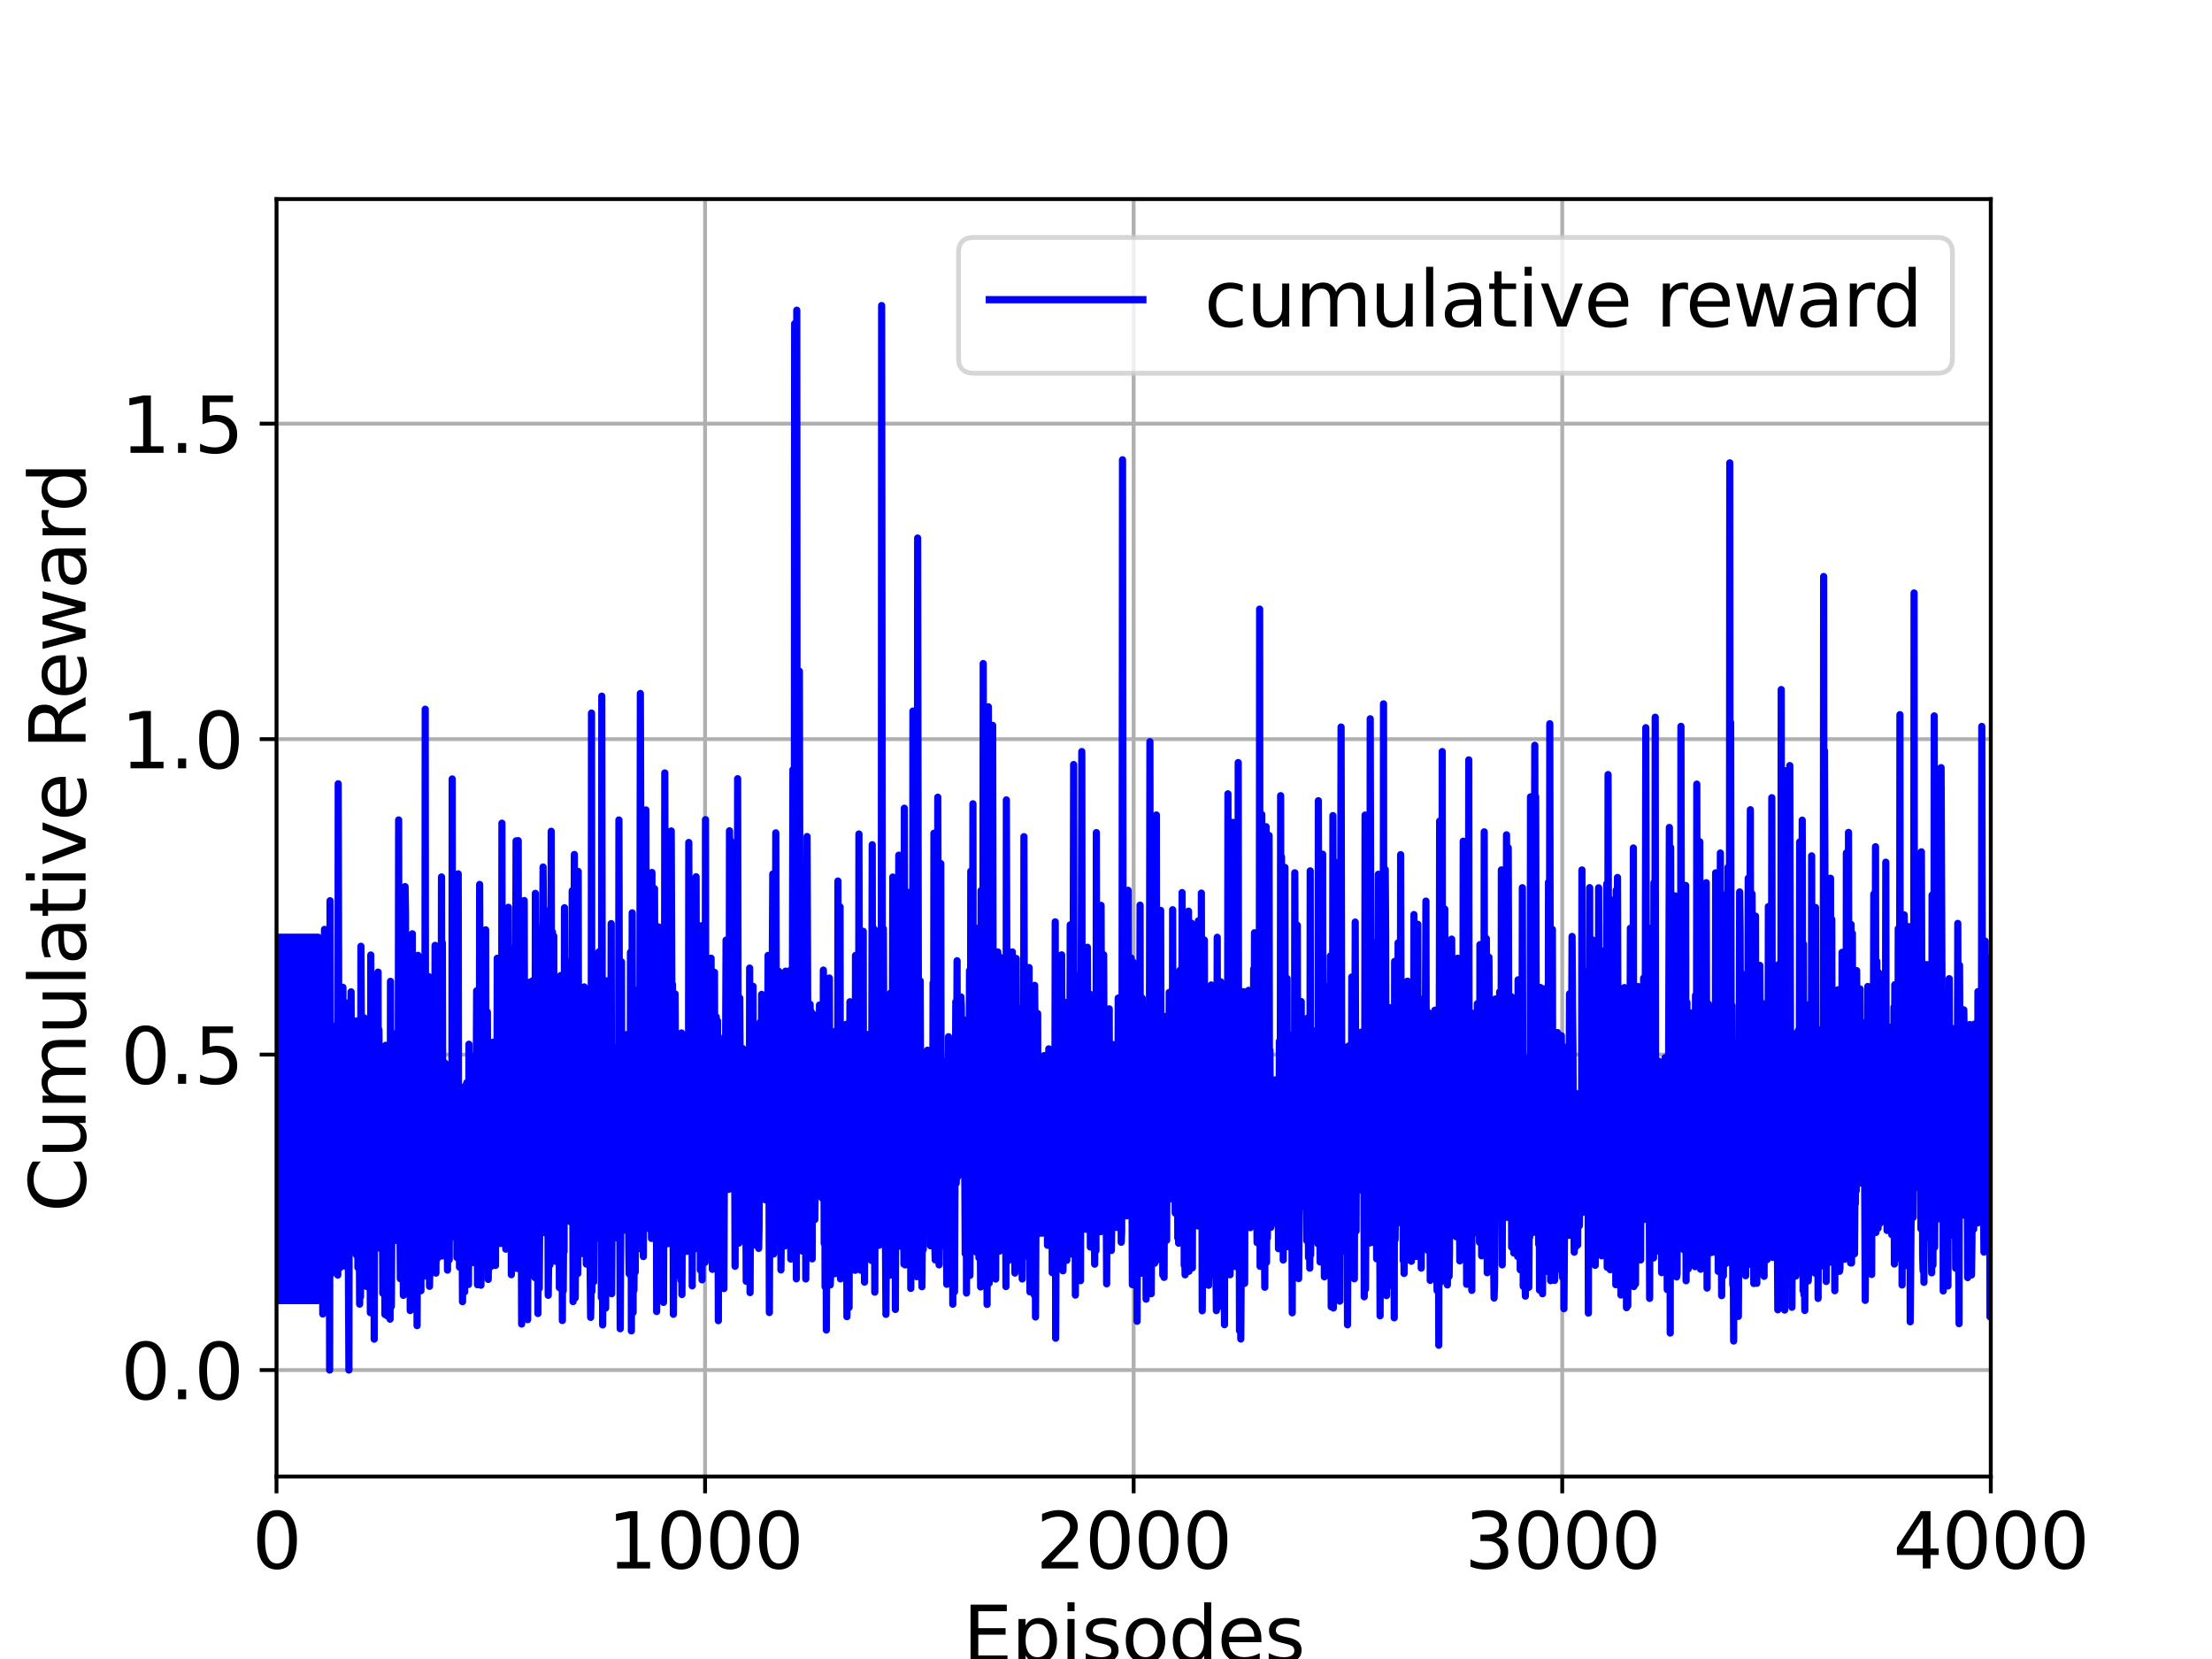 <?xml version="1.0" encoding="utf-8" standalone="no"?>
<!DOCTYPE svg PUBLIC "-//W3C//DTD SVG 1.1//EN"
  "http://www.w3.org/Graphics/SVG/1.1/DTD/svg11.dtd">
<svg xmlns:xlink="http://www.w3.org/1999/xlink" width="460.8pt" height="345.6pt" viewBox="0 0 460.8 345.6" xmlns="http://www.w3.org/2000/svg" version="1.1">
 <defs>
  <style type="text/css">*{stroke-linejoin: round; stroke-linecap: butt}</style>
 </defs>
 <g id="figure_1">
  <g id="patch_1">
   <path d="M 0 345.6 
L 460.8 345.6 
L 460.8 0 
L 0 0 
z
" style="fill: #ffffff"/>
  </g>
  <g id="axes_1">
   <g id="patch_2">
    <path d="M 57.6 307.584 
L 414.72 307.584 
L 414.72 41.472 
L 57.6 41.472 
z
" style="fill: #ffffff"/>
   </g>
   <g id="matplotlib.axis_1">
    <g id="xtick_1">
     <g id="line2d_1">
      <path d="M 57.6 307.584 
L 57.6 41.472 
" clip-path="url(#pafc85d3122)" style="fill: none; stroke: #b0b0b0; stroke-width: 0.8; stroke-linecap: square"/>
     </g>
     <g id="line2d_2">
      <defs>
       <path id="mb663d281d1" d="M 0 0 
L 0 3.5 
" style="stroke: #000000; stroke-width: 0.8"/>
      </defs>
      <g>
       <use xlink:href="#mb663d281d1" x="57.6" y="307.584" style="stroke: #000000; stroke-width: 0.8"/>
      </g>
     </g>
     <g id="text_1">
      <!-- 0 -->
      <g transform="translate(52.51 326.741)scale(0.16 -0.16)">
       <defs>
        <path id="DejaVuSans-30" d="M 2034 4250 
Q 1547 4250 1301 3770 
Q 1056 3291 1056 2328 
Q 1056 1369 1301 889 
Q 1547 409 2034 409 
Q 2525 409 2770 889 
Q 3016 1369 3016 2328 
Q 3016 3291 2770 3770 
Q 2525 4250 2034 4250 
z
M 2034 4750 
Q 2819 4750 3233 4129 
Q 3647 3509 3647 2328 
Q 3647 1150 3233 529 
Q 2819 -91 2034 -91 
Q 1250 -91 836 529 
Q 422 1150 422 2328 
Q 422 3509 836 4129 
Q 1250 4750 2034 4750 
z
" transform="scale(0.016)"/>
       </defs>
       <use xlink:href="#DejaVuSans-30"/>
      </g>
     </g>
    </g>
    <g id="xtick_2">
     <g id="line2d_3">
      <path d="M 146.88 307.584 
L 146.88 41.472 
" clip-path="url(#pafc85d3122)" style="fill: none; stroke: #b0b0b0; stroke-width: 0.8; stroke-linecap: square"/>
     </g>
     <g id="line2d_4">
      <g>
       <use xlink:href="#mb663d281d1" x="146.88" y="307.584" style="stroke: #000000; stroke-width: 0.8"/>
      </g>
     </g>
     <g id="text_2">
      <!-- 1000 -->
      <g transform="translate(126.52 326.741)scale(0.16 -0.16)">
       <defs>
        <path id="DejaVuSans-31" d="M 794 531 
L 1825 531 
L 1825 4091 
L 703 3866 
L 703 4441 
L 1819 4666 
L 2450 4666 
L 2450 531 
L 3481 531 
L 3481 0 
L 794 0 
L 794 531 
z
" transform="scale(0.016)"/>
       </defs>
       <use xlink:href="#DejaVuSans-31"/>
       <use xlink:href="#DejaVuSans-30" x="63.623"/>
       <use xlink:href="#DejaVuSans-30" x="127.246"/>
       <use xlink:href="#DejaVuSans-30" x="190.869"/>
      </g>
     </g>
    </g>
    <g id="xtick_3">
     <g id="line2d_5">
      <path d="M 236.16 307.584 
L 236.16 41.472 
" clip-path="url(#pafc85d3122)" style="fill: none; stroke: #b0b0b0; stroke-width: 0.8; stroke-linecap: square"/>
     </g>
     <g id="line2d_6">
      <g>
       <use xlink:href="#mb663d281d1" x="236.16" y="307.584" style="stroke: #000000; stroke-width: 0.8"/>
      </g>
     </g>
     <g id="text_3">
      <!-- 2000 -->
      <g transform="translate(215.8 326.741)scale(0.16 -0.16)">
       <defs>
        <path id="DejaVuSans-32" d="M 1228 531 
L 3431 531 
L 3431 0 
L 469 0 
L 469 531 
Q 828 903 1448 1529 
Q 2069 2156 2228 2338 
Q 2531 2678 2651 2914 
Q 2772 3150 2772 3378 
Q 2772 3750 2511 3984 
Q 2250 4219 1831 4219 
Q 1534 4219 1204 4116 
Q 875 4013 500 3803 
L 500 4441 
Q 881 4594 1212 4672 
Q 1544 4750 1819 4750 
Q 2544 4750 2975 4387 
Q 3406 4025 3406 3419 
Q 3406 3131 3298 2873 
Q 3191 2616 2906 2266 
Q 2828 2175 2409 1742 
Q 1991 1309 1228 531 
z
" transform="scale(0.016)"/>
       </defs>
       <use xlink:href="#DejaVuSans-32"/>
       <use xlink:href="#DejaVuSans-30" x="63.623"/>
       <use xlink:href="#DejaVuSans-30" x="127.246"/>
       <use xlink:href="#DejaVuSans-30" x="190.869"/>
      </g>
     </g>
    </g>
    <g id="xtick_4">
     <g id="line2d_7">
      <path d="M 325.44 307.584 
L 325.44 41.472 
" clip-path="url(#pafc85d3122)" style="fill: none; stroke: #b0b0b0; stroke-width: 0.8; stroke-linecap: square"/>
     </g>
     <g id="line2d_8">
      <g>
       <use xlink:href="#mb663d281d1" x="325.44" y="307.584" style="stroke: #000000; stroke-width: 0.8"/>
      </g>
     </g>
     <g id="text_4">
      <!-- 3000 -->
      <g transform="translate(305.08 326.741)scale(0.16 -0.16)">
       <defs>
        <path id="DejaVuSans-33" d="M 2597 2516 
Q 3050 2419 3304 2112 
Q 3559 1806 3559 1356 
Q 3559 666 3084 287 
Q 2609 -91 1734 -91 
Q 1441 -91 1130 -33 
Q 819 25 488 141 
L 488 750 
Q 750 597 1062 519 
Q 1375 441 1716 441 
Q 2309 441 2620 675 
Q 2931 909 2931 1356 
Q 2931 1769 2642 2001 
Q 2353 2234 1838 2234 
L 1294 2234 
L 1294 2753 
L 1863 2753 
Q 2328 2753 2575 2939 
Q 2822 3125 2822 3475 
Q 2822 3834 2567 4026 
Q 2313 4219 1838 4219 
Q 1578 4219 1281 4162 
Q 984 4106 628 3988 
L 628 4550 
Q 988 4650 1302 4700 
Q 1616 4750 1894 4750 
Q 2613 4750 3031 4423 
Q 3450 4097 3450 3541 
Q 3450 3153 3228 2886 
Q 3006 2619 2597 2516 
z
" transform="scale(0.016)"/>
       </defs>
       <use xlink:href="#DejaVuSans-33"/>
       <use xlink:href="#DejaVuSans-30" x="63.623"/>
       <use xlink:href="#DejaVuSans-30" x="127.246"/>
       <use xlink:href="#DejaVuSans-30" x="190.869"/>
      </g>
     </g>
    </g>
    <g id="xtick_5">
     <g id="line2d_9">
      <path d="M 414.72 307.584 
L 414.72 41.472 
" clip-path="url(#pafc85d3122)" style="fill: none; stroke: #b0b0b0; stroke-width: 0.8; stroke-linecap: square"/>
     </g>
     <g id="line2d_10">
      <g>
       <use xlink:href="#mb663d281d1" x="414.72" y="307.584" style="stroke: #000000; stroke-width: 0.8"/>
      </g>
     </g>
     <g id="text_5">
      <!-- 4000 -->
      <g transform="translate(394.36 326.741)scale(0.16 -0.16)">
       <defs>
        <path id="DejaVuSans-34" d="M 2419 4116 
L 825 1625 
L 2419 1625 
L 2419 4116 
z
M 2253 4666 
L 3047 4666 
L 3047 1625 
L 3713 1625 
L 3713 1100 
L 3047 1100 
L 3047 0 
L 2419 0 
L 2419 1100 
L 313 1100 
L 313 1709 
L 2253 4666 
z
" transform="scale(0.016)"/>
       </defs>
       <use xlink:href="#DejaVuSans-34"/>
       <use xlink:href="#DejaVuSans-30" x="63.623"/>
       <use xlink:href="#DejaVuSans-30" x="127.246"/>
       <use xlink:href="#DejaVuSans-30" x="190.869"/>
      </g>
     </g>
    </g>
    <g id="text_6">
     <!-- Episodes -->
     <g transform="translate(200.572 346.226)scale(0.16 -0.16)">
      <defs>
       <path id="DejaVuSans-45" d="M 628 4666 
L 3578 4666 
L 3578 4134 
L 1259 4134 
L 1259 2753 
L 3481 2753 
L 3481 2222 
L 1259 2222 
L 1259 531 
L 3634 531 
L 3634 0 
L 628 0 
L 628 4666 
z
" transform="scale(0.016)"/>
       <path id="DejaVuSans-70" d="M 1159 525 
L 1159 -1331 
L 581 -1331 
L 581 3500 
L 1159 3500 
L 1159 2969 
Q 1341 3281 1617 3432 
Q 1894 3584 2278 3584 
Q 2916 3584 3314 3078 
Q 3713 2572 3713 1747 
Q 3713 922 3314 415 
Q 2916 -91 2278 -91 
Q 1894 -91 1617 61 
Q 1341 213 1159 525 
z
M 3116 1747 
Q 3116 2381 2855 2742 
Q 2594 3103 2138 3103 
Q 1681 3103 1420 2742 
Q 1159 2381 1159 1747 
Q 1159 1113 1420 752 
Q 1681 391 2138 391 
Q 2594 391 2855 752 
Q 3116 1113 3116 1747 
z
" transform="scale(0.016)"/>
       <path id="DejaVuSans-69" d="M 603 3500 
L 1178 3500 
L 1178 0 
L 603 0 
L 603 3500 
z
M 603 4863 
L 1178 4863 
L 1178 4134 
L 603 4134 
L 603 4863 
z
" transform="scale(0.016)"/>
       <path id="DejaVuSans-73" d="M 2834 3397 
L 2834 2853 
Q 2591 2978 2328 3040 
Q 2066 3103 1784 3103 
Q 1356 3103 1142 2972 
Q 928 2841 928 2578 
Q 928 2378 1081 2264 
Q 1234 2150 1697 2047 
L 1894 2003 
Q 2506 1872 2764 1633 
Q 3022 1394 3022 966 
Q 3022 478 2636 193 
Q 2250 -91 1575 -91 
Q 1294 -91 989 -36 
Q 684 19 347 128 
L 347 722 
Q 666 556 975 473 
Q 1284 391 1588 391 
Q 1994 391 2212 530 
Q 2431 669 2431 922 
Q 2431 1156 2273 1281 
Q 2116 1406 1581 1522 
L 1381 1569 
Q 847 1681 609 1914 
Q 372 2147 372 2553 
Q 372 3047 722 3315 
Q 1072 3584 1716 3584 
Q 2034 3584 2315 3537 
Q 2597 3491 2834 3397 
z
" transform="scale(0.016)"/>
       <path id="DejaVuSans-6f" d="M 1959 3097 
Q 1497 3097 1228 2736 
Q 959 2375 959 1747 
Q 959 1119 1226 758 
Q 1494 397 1959 397 
Q 2419 397 2687 759 
Q 2956 1122 2956 1747 
Q 2956 2369 2687 2733 
Q 2419 3097 1959 3097 
z
M 1959 3584 
Q 2709 3584 3137 3096 
Q 3566 2609 3566 1747 
Q 3566 888 3137 398 
Q 2709 -91 1959 -91 
Q 1206 -91 779 398 
Q 353 888 353 1747 
Q 353 2609 779 3096 
Q 1206 3584 1959 3584 
z
" transform="scale(0.016)"/>
       <path id="DejaVuSans-64" d="M 2906 2969 
L 2906 4863 
L 3481 4863 
L 3481 0 
L 2906 0 
L 2906 525 
Q 2725 213 2448 61 
Q 2172 -91 1784 -91 
Q 1150 -91 751 415 
Q 353 922 353 1747 
Q 353 2572 751 3078 
Q 1150 3584 1784 3584 
Q 2172 3584 2448 3432 
Q 2725 3281 2906 2969 
z
M 947 1747 
Q 947 1113 1208 752 
Q 1469 391 1925 391 
Q 2381 391 2643 752 
Q 2906 1113 2906 1747 
Q 2906 2381 2643 2742 
Q 2381 3103 1925 3103 
Q 1469 3103 1208 2742 
Q 947 2381 947 1747 
z
" transform="scale(0.016)"/>
       <path id="DejaVuSans-65" d="M 3597 1894 
L 3597 1613 
L 953 1613 
Q 991 1019 1311 708 
Q 1631 397 2203 397 
Q 2534 397 2845 478 
Q 3156 559 3463 722 
L 3463 178 
Q 3153 47 2828 -22 
Q 2503 -91 2169 -91 
Q 1331 -91 842 396 
Q 353 884 353 1716 
Q 353 2575 817 3079 
Q 1281 3584 2069 3584 
Q 2775 3584 3186 3129 
Q 3597 2675 3597 1894 
z
M 3022 2063 
Q 3016 2534 2758 2815 
Q 2500 3097 2075 3097 
Q 1594 3097 1305 2825 
Q 1016 2553 972 2059 
L 3022 2063 
z
" transform="scale(0.016)"/>
      </defs>
      <use xlink:href="#DejaVuSans-45"/>
      <use xlink:href="#DejaVuSans-70" x="63.184"/>
      <use xlink:href="#DejaVuSans-69" x="126.66"/>
      <use xlink:href="#DejaVuSans-73" x="154.443"/>
      <use xlink:href="#DejaVuSans-6f" x="206.543"/>
      <use xlink:href="#DejaVuSans-64" x="267.725"/>
      <use xlink:href="#DejaVuSans-65" x="331.201"/>
      <use xlink:href="#DejaVuSans-73" x="392.725"/>
     </g>
    </g>
   </g>
   <g id="matplotlib.axis_2">
    <g id="ytick_1">
     <g id="line2d_11">
      <path d="M 57.6 285.408 
L 414.72 285.408 
" clip-path="url(#pafc85d3122)" style="fill: none; stroke: #b0b0b0; stroke-width: 0.8; stroke-linecap: square"/>
     </g>
     <g id="line2d_12">
      <defs>
       <path id="m696406ddc0" d="M 0 0 
L -3.5 0 
" style="stroke: #000000; stroke-width: 0.8"/>
      </defs>
      <g>
       <use xlink:href="#m696406ddc0" x="57.6" y="285.408" style="stroke: #000000; stroke-width: 0.8"/>
      </g>
     </g>
     <g id="text_7">
      <!-- 0.0 -->
      <g transform="translate(25.155 291.487)scale(0.16 -0.16)">
       <defs>
        <path id="DejaVuSans-2e" d="M 684 794 
L 1344 794 
L 1344 0 
L 684 0 
L 684 794 
z
" transform="scale(0.016)"/>
       </defs>
       <use xlink:href="#DejaVuSans-30"/>
       <use xlink:href="#DejaVuSans-2e" x="63.623"/>
       <use xlink:href="#DejaVuSans-30" x="95.41"/>
      </g>
     </g>
    </g>
    <g id="ytick_2">
     <g id="line2d_13">
      <path d="M 57.6 219.69 
L 414.72 219.69 
" clip-path="url(#pafc85d3122)" style="fill: none; stroke: #b0b0b0; stroke-width: 0.8; stroke-linecap: square"/>
     </g>
     <g id="line2d_14">
      <g>
       <use xlink:href="#m696406ddc0" x="57.6" y="219.69" style="stroke: #000000; stroke-width: 0.8"/>
      </g>
     </g>
     <g id="text_8">
      <!-- 0.5 -->
      <g transform="translate(25.155 225.769)scale(0.16 -0.16)">
       <defs>
        <path id="DejaVuSans-35" d="M 691 4666 
L 3169 4666 
L 3169 4134 
L 1269 4134 
L 1269 2991 
Q 1406 3038 1543 3061 
Q 1681 3084 1819 3084 
Q 2600 3084 3056 2656 
Q 3513 2228 3513 1497 
Q 3513 744 3044 326 
Q 2575 -91 1722 -91 
Q 1428 -91 1123 -41 
Q 819 9 494 109 
L 494 744 
Q 775 591 1075 516 
Q 1375 441 1709 441 
Q 2250 441 2565 725 
Q 2881 1009 2881 1497 
Q 2881 1984 2565 2268 
Q 2250 2553 1709 2553 
Q 1456 2553 1204 2497 
Q 953 2441 691 2322 
L 691 4666 
z
" transform="scale(0.016)"/>
       </defs>
       <use xlink:href="#DejaVuSans-30"/>
       <use xlink:href="#DejaVuSans-2e" x="63.623"/>
       <use xlink:href="#DejaVuSans-35" x="95.41"/>
      </g>
     </g>
    </g>
    <g id="ytick_3">
     <g id="line2d_15">
      <path d="M 57.6 153.972 
L 414.72 153.972 
" clip-path="url(#pafc85d3122)" style="fill: none; stroke: #b0b0b0; stroke-width: 0.8; stroke-linecap: square"/>
     </g>
     <g id="line2d_16">
      <g>
       <use xlink:href="#m696406ddc0" x="57.6" y="153.972" style="stroke: #000000; stroke-width: 0.8"/>
      </g>
     </g>
     <g id="text_9">
      <!-- 1.0 -->
      <g transform="translate(25.155 160.05)scale(0.16 -0.16)">
       <use xlink:href="#DejaVuSans-31"/>
       <use xlink:href="#DejaVuSans-2e" x="63.623"/>
       <use xlink:href="#DejaVuSans-30" x="95.41"/>
      </g>
     </g>
    </g>
    <g id="ytick_4">
     <g id="line2d_17">
      <path d="M 57.6 88.253 
L 414.72 88.253 
" clip-path="url(#pafc85d3122)" style="fill: none; stroke: #b0b0b0; stroke-width: 0.8; stroke-linecap: square"/>
     </g>
     <g id="line2d_18">
      <g>
       <use xlink:href="#m696406ddc0" x="57.6" y="88.253" style="stroke: #000000; stroke-width: 0.8"/>
      </g>
     </g>
     <g id="text_10">
      <!-- 1.5 -->
      <g transform="translate(25.155 94.332)scale(0.16 -0.16)">
       <use xlink:href="#DejaVuSans-31"/>
       <use xlink:href="#DejaVuSans-2e" x="63.623"/>
       <use xlink:href="#DejaVuSans-35" x="95.41"/>
      </g>
     </g>
    </g>
    <g id="text_11">
     <!-- Cumulative Reward -->
     <g transform="translate(17.828 252.524)rotate(-90)scale(0.16 -0.16)">
      <defs>
       <path id="DejaVuSans-43" d="M 4122 4306 
L 4122 3641 
Q 3803 3938 3442 4084 
Q 3081 4231 2675 4231 
Q 1875 4231 1450 3742 
Q 1025 3253 1025 2328 
Q 1025 1406 1450 917 
Q 1875 428 2675 428 
Q 3081 428 3442 575 
Q 3803 722 4122 1019 
L 4122 359 
Q 3791 134 3420 21 
Q 3050 -91 2638 -91 
Q 1578 -91 968 557 
Q 359 1206 359 2328 
Q 359 3453 968 4101 
Q 1578 4750 2638 4750 
Q 3056 4750 3426 4639 
Q 3797 4528 4122 4306 
z
" transform="scale(0.016)"/>
       <path id="DejaVuSans-75" d="M 544 1381 
L 544 3500 
L 1119 3500 
L 1119 1403 
Q 1119 906 1312 657 
Q 1506 409 1894 409 
Q 2359 409 2629 706 
Q 2900 1003 2900 1516 
L 2900 3500 
L 3475 3500 
L 3475 0 
L 2900 0 
L 2900 538 
Q 2691 219 2414 64 
Q 2138 -91 1772 -91 
Q 1169 -91 856 284 
Q 544 659 544 1381 
z
M 1991 3584 
L 1991 3584 
z
" transform="scale(0.016)"/>
       <path id="DejaVuSans-6d" d="M 3328 2828 
Q 3544 3216 3844 3400 
Q 4144 3584 4550 3584 
Q 5097 3584 5394 3201 
Q 5691 2819 5691 2113 
L 5691 0 
L 5113 0 
L 5113 2094 
Q 5113 2597 4934 2840 
Q 4756 3084 4391 3084 
Q 3944 3084 3684 2787 
Q 3425 2491 3425 1978 
L 3425 0 
L 2847 0 
L 2847 2094 
Q 2847 2600 2669 2842 
Q 2491 3084 2119 3084 
Q 1678 3084 1418 2786 
Q 1159 2488 1159 1978 
L 1159 0 
L 581 0 
L 581 3500 
L 1159 3500 
L 1159 2956 
Q 1356 3278 1631 3431 
Q 1906 3584 2284 3584 
Q 2666 3584 2933 3390 
Q 3200 3197 3328 2828 
z
" transform="scale(0.016)"/>
       <path id="DejaVuSans-6c" d="M 603 4863 
L 1178 4863 
L 1178 0 
L 603 0 
L 603 4863 
z
" transform="scale(0.016)"/>
       <path id="DejaVuSans-61" d="M 2194 1759 
Q 1497 1759 1228 1600 
Q 959 1441 959 1056 
Q 959 750 1161 570 
Q 1363 391 1709 391 
Q 2188 391 2477 730 
Q 2766 1069 2766 1631 
L 2766 1759 
L 2194 1759 
z
M 3341 1997 
L 3341 0 
L 2766 0 
L 2766 531 
Q 2569 213 2275 61 
Q 1981 -91 1556 -91 
Q 1019 -91 701 211 
Q 384 513 384 1019 
Q 384 1609 779 1909 
Q 1175 2209 1959 2209 
L 2766 2209 
L 2766 2266 
Q 2766 2663 2505 2880 
Q 2244 3097 1772 3097 
Q 1472 3097 1187 3025 
Q 903 2953 641 2809 
L 641 3341 
Q 956 3463 1253 3523 
Q 1550 3584 1831 3584 
Q 2591 3584 2966 3190 
Q 3341 2797 3341 1997 
z
" transform="scale(0.016)"/>
       <path id="DejaVuSans-74" d="M 1172 4494 
L 1172 3500 
L 2356 3500 
L 2356 3053 
L 1172 3053 
L 1172 1153 
Q 1172 725 1289 603 
Q 1406 481 1766 481 
L 2356 481 
L 2356 0 
L 1766 0 
Q 1100 0 847 248 
Q 594 497 594 1153 
L 594 3053 
L 172 3053 
L 172 3500 
L 594 3500 
L 594 4494 
L 1172 4494 
z
" transform="scale(0.016)"/>
       <path id="DejaVuSans-76" d="M 191 3500 
L 800 3500 
L 1894 563 
L 2988 3500 
L 3597 3500 
L 2284 0 
L 1503 0 
L 191 3500 
z
" transform="scale(0.016)"/>
       <path id="DejaVuSans-20" transform="scale(0.016)"/>
       <path id="DejaVuSans-52" d="M 2841 2188 
Q 3044 2119 3236 1894 
Q 3428 1669 3622 1275 
L 4263 0 
L 3584 0 
L 2988 1197 
Q 2756 1666 2539 1819 
Q 2322 1972 1947 1972 
L 1259 1972 
L 1259 0 
L 628 0 
L 628 4666 
L 2053 4666 
Q 2853 4666 3247 4331 
Q 3641 3997 3641 3322 
Q 3641 2881 3436 2590 
Q 3231 2300 2841 2188 
z
M 1259 4147 
L 1259 2491 
L 2053 2491 
Q 2509 2491 2742 2702 
Q 2975 2913 2975 3322 
Q 2975 3731 2742 3939 
Q 2509 4147 2053 4147 
L 1259 4147 
z
" transform="scale(0.016)"/>
       <path id="DejaVuSans-77" d="M 269 3500 
L 844 3500 
L 1563 769 
L 2278 3500 
L 2956 3500 
L 3675 769 
L 4391 3500 
L 4966 3500 
L 4050 0 
L 3372 0 
L 2619 2869 
L 1863 0 
L 1184 0 
L 269 3500 
z
" transform="scale(0.016)"/>
       <path id="DejaVuSans-72" d="M 2631 2963 
Q 2534 3019 2420 3045 
Q 2306 3072 2169 3072 
Q 1681 3072 1420 2755 
Q 1159 2438 1159 1844 
L 1159 0 
L 581 0 
L 581 3500 
L 1159 3500 
L 1159 2956 
Q 1341 3275 1631 3429 
Q 1922 3584 2338 3584 
Q 2397 3584 2469 3576 
Q 2541 3569 2628 3553 
L 2631 2963 
z
" transform="scale(0.016)"/>
      </defs>
      <use xlink:href="#DejaVuSans-43"/>
      <use xlink:href="#DejaVuSans-75" x="69.824"/>
      <use xlink:href="#DejaVuSans-6d" x="133.203"/>
      <use xlink:href="#DejaVuSans-75" x="230.615"/>
      <use xlink:href="#DejaVuSans-6c" x="293.994"/>
      <use xlink:href="#DejaVuSans-61" x="321.777"/>
      <use xlink:href="#DejaVuSans-74" x="383.057"/>
      <use xlink:href="#DejaVuSans-69" x="422.266"/>
      <use xlink:href="#DejaVuSans-76" x="450.049"/>
      <use xlink:href="#DejaVuSans-65" x="509.229"/>
      <use xlink:href="#DejaVuSans-20" x="570.752"/>
      <use xlink:href="#DejaVuSans-52" x="602.539"/>
      <use xlink:href="#DejaVuSans-65" x="667.521"/>
      <use xlink:href="#DejaVuSans-77" x="729.045"/>
      <use xlink:href="#DejaVuSans-61" x="810.832"/>
      <use xlink:href="#DejaVuSans-72" x="872.111"/>
      <use xlink:href="#DejaVuSans-64" x="911.475"/>
     </g>
    </g>
   </g>
   <g id="line2d_19">
    <path d="M 57.6 270.945 
L 57.689 195.234 
L 57.779 255.33 
L 57.868 250.763 
L 57.957 270.945 
L 58.046 195.234 
L 58.136 255.33 
L 58.225 250.763 
L 58.314 270.945 
L 58.404 195.234 
L 58.493 255.33 
L 58.582 250.763 
L 58.671 270.945 
L 58.761 195.234 
L 58.85 255.33 
L 58.939 250.763 
L 59.028 270.945 
L 59.118 195.234 
L 59.207 255.33 
L 59.296 250.763 
L 59.386 270.945 
L 59.475 195.234 
L 59.564 255.33 
L 59.653 250.763 
L 59.743 270.945 
L 59.832 195.234 
L 59.921 255.33 
L 60.011 250.763 
L 60.1 270.945 
L 60.189 195.234 
L 60.278 255.33 
L 60.368 250.763 
L 60.457 270.945 
L 60.546 195.234 
L 60.636 255.33 
L 60.725 250.763 
L 60.814 270.945 
L 60.903 195.234 
L 60.993 255.33 
L 61.082 250.763 
L 61.171 270.945 
L 61.26 195.234 
L 61.35 255.33 
L 61.439 250.763 
L 61.528 270.945 
L 61.618 195.234 
L 61.707 255.33 
L 61.796 250.763 
L 61.885 270.945 
L 61.975 195.234 
L 62.064 255.33 
L 62.153 250.763 
L 62.243 270.945 
L 62.332 195.234 
L 62.421 255.33 
L 62.51 250.763 
L 62.6 270.945 
L 62.689 195.234 
L 62.778 255.33 
L 62.868 250.763 
L 62.957 270.945 
L 63.046 195.234 
L 63.135 255.33 
L 63.225 250.763 
L 63.314 270.945 
L 63.403 195.234 
L 63.492 255.33 
L 63.582 250.763 
L 63.671 270.945 
L 63.76 195.234 
L 63.85 255.33 
L 63.939 250.763 
L 64.028 270.945 
L 64.117 195.234 
L 64.207 255.33 
L 64.296 250.763 
L 64.385 270.945 
L 64.475 195.234 
L 64.564 255.33 
L 64.653 250.763 
L 64.742 270.945 
L 64.832 195.234 
L 64.921 255.33 
L 65.01 250.763 
L 65.1 270.945 
L 65.189 195.234 
L 65.278 255.33 
L 65.367 250.763 
L 65.457 270.945 
L 65.546 195.234 
L 65.635 255.33 
L 65.724 250.763 
L 65.814 270.945 
L 65.903 195.234 
L 65.992 255.33 
L 66.082 250.763 
L 66.171 270.945 
L 66.26 195.234 
L 66.349 255.33 
L 66.439 250.763 
L 66.528 249.984 
L 66.617 231.282 
L 66.707 246.632 
L 66.796 226.632 
L 66.885 270.769 
L 66.974 235.075 
L 67.064 269.981 
L 67.153 248.445 
L 67.242 273.729 
L 67.332 231.269 
L 67.421 234.428 
L 67.599 193.605 
L 67.689 227.636 
L 67.778 218.079 
L 67.956 260.079 
L 68.135 219.014 
L 68.224 245.192 
L 68.314 213.776 
L 68.403 240.257 
L 68.492 225.176 
L 68.581 232.351 
L 68.671 285.408 
L 68.76 187.645 
L 68.939 265.423 
L 69.028 232.356 
L 69.117 262.36 
L 69.206 251.79 
L 69.296 252.537 
L 69.385 213.704 
L 69.564 261.321 
L 69.653 233.967 
L 69.831 255.423 
L 69.921 242.762 
L 70.01 246.591 
L 70.099 240.568 
L 70.188 252.648 
L 70.278 243.059 
L 70.367 265.626 
L 70.456 163.277 
L 70.635 246.719 
L 70.724 223.192 
L 70.813 264.108 
L 70.903 235.81 
L 70.992 261.856 
L 71.081 216.811 
L 71.26 251.529 
L 71.349 251.343 
L 71.438 205.678 
L 71.528 242.925 
L 71.617 212.825 
L 71.706 263.729 
L 71.796 222.151 
L 71.974 259.084 
L 72.153 232.841 
L 72.242 240.578 
L 72.331 217.343 
L 72.599 267.744 
L 72.688 285.408 
L 72.778 208.769 
L 72.867 253.409 
L 72.956 246.829 
L 73.045 237.292 
L 73.135 206.614 
L 73.313 259.15 
L 73.403 236.975 
L 73.492 242.701 
L 73.581 228.858 
L 73.849 250.947 
L 73.938 217.944 
L 74.028 222.252 
L 74.206 261.376 
L 74.295 212.667 
L 74.385 224.228 
L 74.474 229.567 
L 74.563 264.056 
L 74.742 235.996 
L 74.92 271.675 
L 75.01 222.456 
L 75.099 270.158 
L 75.188 197.123 
L 75.277 212.777 
L 75.367 220.468 
L 75.545 264.435 
L 75.635 242.529 
L 75.724 248.504 
L 75.902 212.056 
L 75.992 248.86 
L 76.26 223.629 
L 76.349 267.99 
L 76.438 235.827 
L 76.527 244.615 
L 76.617 241.271 
L 76.706 261.097 
L 76.795 252.752 
L 76.884 264.478 
L 76.974 251.193 
L 77.063 254.624 
L 77.152 273.453 
L 77.242 198.944 
L 77.42 254.183 
L 77.509 252.058 
L 77.599 256.829 
L 77.688 245.685 
L 77.777 251.895 
L 77.867 245.714 
L 77.956 278.97 
L 78.045 240.909 
L 78.134 243.833 
L 78.224 235.616 
L 78.313 254.039 
L 78.402 250.108 
L 78.492 256.704 
L 78.581 253.401 
L 78.67 259.993 
L 78.759 202.504 
L 78.849 254.666 
L 78.938 214.506 
L 79.206 243.339 
L 79.295 227.078 
L 79.563 258.053 
L 79.652 240.811 
L 79.741 269.399 
L 79.831 227.996 
L 80.009 256.673 
L 80.099 248.062 
L 80.188 273.828 
L 80.366 217.757 
L 80.456 270.928 
L 80.545 263.318 
L 80.634 274.1 
L 80.724 223.505 
L 80.813 274.179 
L 80.902 239.867 
L 80.991 259.264 
L 81.081 232.02 
L 81.17 238.787 
L 81.259 274.805 
L 81.348 204.429 
L 81.527 272.148 
L 81.706 238.333 
L 81.795 254.542 
L 81.884 248.046 
L 81.973 219.723 
L 82.241 258.431 
L 82.331 215.351 
L 82.42 222.354 
L 82.509 251.093 
L 82.598 238.721 
L 82.688 254.361 
L 82.777 239.298 
L 82.866 255.339 
L 82.956 233.556 
L 83.045 170.806 
L 83.134 242.897 
L 83.223 239.869 
L 83.402 266.385 
L 83.491 263.903 
L 83.58 242.109 
L 83.67 261.861 
L 83.759 230.427 
L 83.848 231.493 
L 84.027 269.843 
L 84.205 228.395 
L 84.295 248.548 
L 84.384 184.692 
L 84.473 190.211 
L 84.652 261.234 
L 84.741 201.5 
L 84.92 247.352 
L 85.188 201.705 
L 85.277 256.909 
L 85.366 216.108 
L 85.455 273.017 
L 85.634 216.408 
L 85.723 242.936 
L 85.902 194.525 
L 85.991 255.173 
L 86.17 209.889 
L 86.437 267.722 
L 86.527 261.108 
L 86.616 218.158 
L 86.705 255.708 
L 86.795 226.932 
L 86.884 276.152 
L 86.973 255.906 
L 87.062 199.016 
L 87.152 263.526 
L 87.241 218.803 
L 87.33 250.32 
L 87.509 219.721 
L 87.687 268.883 
L 87.777 240.857 
L 87.866 246.548 
L 88.044 220.032 
L 88.134 218.924 
L 88.223 242.741 
L 88.312 228.656 
L 88.491 257.16 
L 88.58 147.742 
L 88.669 265.819 
L 88.759 237.533 
L 88.848 250.545 
L 89.116 221.721 
L 89.205 244.684 
L 89.294 203.433 
L 89.384 209.688 
L 89.473 267.968 
L 89.562 263.344 
L 89.652 213.992 
L 89.741 240.767 
L 89.83 214.965 
L 89.919 253.402 
L 90.009 233.836 
L 90.098 249.679 
L 90.187 243.154 
L 90.276 219.913 
L 90.366 229.7 
L 90.455 213.101 
L 90.544 247.593 
L 90.634 196.933 
L 90.812 265.211 
L 90.991 208.647 
L 91.08 262.206 
L 91.169 256.469 
L 91.259 222.564 
L 91.437 255.477 
L 91.526 256.545 
L 91.616 216.455 
L 91.705 235.337 
L 91.794 222.525 
L 91.884 234.303 
L 91.973 182.685 
L 92.062 261.655 
L 92.151 196.414 
L 92.241 235.734 
L 92.33 231.272 
L 92.419 238.176 
L 92.508 233.123 
L 92.598 248.155 
L 92.687 221.446 
L 92.776 224.448 
L 92.866 239.094 
L 92.955 229.471 
L 93.044 251.383 
L 93.133 229 
L 93.223 264.591 
L 93.312 239.517 
L 93.401 259.362 
L 93.491 253.732 
L 93.58 262.431 
L 93.669 227.502 
L 93.848 255.374 
L 93.937 229.108 
L 94.116 257.716 
L 94.205 162.271 
L 94.294 249.88 
L 94.383 209.138 
L 94.562 255.209 
L 94.651 205.139 
L 94.83 253.147 
L 95.098 234.968 
L 95.187 261.963 
L 95.455 182.036 
L 95.544 256.745 
L 95.633 227.084 
L 95.723 263.973 
L 95.812 246.558 
L 95.901 257.12 
L 95.99 239.08 
L 96.08 248.029 
L 96.169 235.609 
L 96.348 271.165 
L 96.437 247.125 
L 96.526 261.653 
L 96.615 248.38 
L 96.794 269.114 
L 96.883 226.257 
L 97.151 265.902 
L 97.24 225.549 
L 97.33 250.932 
L 97.419 228.739 
L 97.597 267.58 
L 97.687 217.534 
L 97.776 255.92 
L 97.865 230.819 
L 97.955 246.191 
L 98.044 219.915 
L 98.133 257.858 
L 98.222 257.692 
L 98.312 263.054 
L 98.401 243.231 
L 98.49 252.633 
L 98.669 225.884 
L 98.758 228.553 
L 98.847 233.848 
L 98.937 248.015 
L 99.026 236.258 
L 99.115 247.862 
L 99.294 206.405 
L 99.472 267.641 
L 99.562 260.194 
L 99.651 266.438 
L 99.74 215.735 
L 99.829 259.696 
L 99.919 184.243 
L 100.187 267.732 
L 100.276 198.859 
L 100.365 255.473 
L 100.454 217.833 
L 100.544 244.82 
L 100.633 218.731 
L 100.722 225.494 
L 100.812 249.613 
L 100.901 240.387 
L 100.99 247.982 
L 101.169 193.702 
L 101.258 240.578 
L 101.347 214.792 
L 101.436 263.938 
L 101.526 210.825 
L 101.704 266.531 
L 101.972 245.301 
L 102.061 249.839 
L 102.151 224.386 
L 102.24 263.867 
L 102.329 223.68 
L 102.419 224.849 
L 102.508 241.948 
L 102.686 217.112 
L 102.865 249.739 
L 102.954 244.07 
L 103.044 231.19 
L 103.133 231.482 
L 103.222 263.619 
L 103.311 227.38 
L 103.49 246.582 
L 103.579 199.626 
L 103.668 209.354 
L 103.847 222.819 
L 103.936 219.094 
L 104.026 224.118 
L 104.293 259.035 
L 104.383 202.083 
L 104.472 246.672 
L 104.561 171.481 
L 104.651 251.759 
L 104.74 200.822 
L 104.829 239.477 
L 104.918 222.982 
L 105.097 251.83 
L 105.186 250.683 
L 105.276 222.319 
L 105.365 260.224 
L 105.454 202.699 
L 105.543 216.651 
L 105.633 209.262 
L 105.722 249.686 
L 105.9 189.006 
L 105.99 237.275 
L 106.079 229.362 
L 106.168 228.203 
L 106.258 259.297 
L 106.347 228.332 
L 106.436 239.261 
L 106.525 265.548 
L 106.615 259.167 
L 106.704 201.903 
L 106.793 218.813 
L 106.883 197.625 
L 107.061 257.996 
L 107.15 220.581 
L 107.329 236.413 
L 107.508 175.167 
L 107.686 264.249 
L 107.775 249.677 
L 107.954 175.128 
L 108.043 251.554 
L 108.132 212.811 
L 108.222 263.96 
L 108.311 228.356 
L 108.4 232.722 
L 108.49 217.199 
L 108.668 275.821 
L 108.757 230.737 
L 108.847 236.703 
L 108.936 238.76 
L 109.025 274.251 
L 109.115 247.792 
L 109.204 187.594 
L 109.293 236.832 
L 109.382 225.824 
L 109.472 219.722 
L 109.561 245.617 
L 109.65 221.12 
L 109.918 274.911 
L 110.097 212.396 
L 110.275 254 
L 110.364 204.615 
L 110.454 244.683 
L 110.543 228.747 
L 110.632 240.472 
L 110.722 227.893 
L 110.811 256.646 
L 110.9 204.34 
L 110.989 255.425 
L 111.079 206.982 
L 111.257 258.454 
L 111.347 218.246 
L 111.436 266.149 
L 111.525 186.101 
L 111.614 265.42 
L 111.704 203.874 
L 111.882 246.81 
L 111.972 241.8 
L 112.061 273.632 
L 112.15 200.381 
L 112.239 203.673 
L 112.329 268.401 
L 112.507 244.306 
L 112.596 193.429 
L 112.775 245.413 
L 113.132 180.611 
L 113.221 190.745 
L 113.311 249.977 
L 113.4 241.843 
L 113.579 256.83 
L 113.668 213.948 
L 113.757 222.684 
L 113.846 233.059 
L 113.936 189.792 
L 114.204 269.837 
L 114.471 248.87 
L 114.561 263.502 
L 114.65 254.793 
L 114.828 173.17 
L 114.918 236.384 
L 115.096 194.188 
L 115.275 258.43 
L 115.364 195.016 
L 115.453 253.814 
L 115.543 246.532 
L 115.632 259.51 
L 115.721 232.145 
L 115.811 262.772 
L 115.989 234.581 
L 116.078 250.264 
L 116.168 227.867 
L 116.257 243.743 
L 116.346 213.972 
L 116.436 224.692 
L 116.525 268.236 
L 116.614 246.124 
L 116.703 252.155 
L 116.793 203.221 
L 116.971 239.929 
L 117.06 229.135 
L 117.15 275.09 
L 117.239 236.01 
L 117.328 268.892 
L 117.418 255.347 
L 117.507 260.719 
L 117.596 189.095 
L 117.775 246.046 
L 117.864 224.471 
L 117.953 227.235 
L 118.043 242.087 
L 118.132 200.302 
L 118.31 247.855 
L 118.4 222.239 
L 118.578 245.846 
L 118.668 240.585 
L 118.757 218.229 
L 118.846 254.531 
L 119.025 215.75 
L 119.114 227.109 
L 119.203 185.549 
L 119.382 271.146 
L 119.65 178.002 
L 119.828 270.364 
L 120.096 230.193 
L 120.185 235.025 
L 120.364 265.306 
L 120.453 181.54 
L 120.542 240.103 
L 120.632 231.438 
L 120.721 207.659 
L 120.81 248.485 
L 120.9 246.727 
L 121.078 232.119 
L 121.167 261.145 
L 121.435 220.776 
L 121.524 256.371 
L 121.614 255.482 
L 121.703 205.591 
L 121.792 231.007 
L 121.882 220.602 
L 121.971 232.976 
L 122.06 224.364 
L 122.149 263.333 
L 122.239 240.423 
L 122.328 243.772 
L 122.417 231.164 
L 122.507 245.661 
L 122.596 229.975 
L 122.685 254.753 
L 122.774 248.012 
L 123.042 274.434 
L 123.132 268.894 
L 123.221 148.545 
L 123.31 269.001 
L 123.399 244.621 
L 123.489 246.638 
L 123.667 267.053 
L 123.756 245.424 
L 123.846 258.219 
L 123.935 224.836 
L 124.024 234.911 
L 124.114 208.571 
L 124.292 253.712 
L 124.381 207.695 
L 124.471 216.395 
L 124.56 241.967 
L 124.649 237.366 
L 124.739 198.301 
L 124.917 243.342 
L 125.006 252.986 
L 125.096 249.08 
L 125.185 219.135 
L 125.274 270.287 
L 125.364 145.02 
L 125.542 276.007 
L 125.721 241.973 
L 125.81 254.388 
L 125.899 238.26 
L 125.988 239.753 
L 126.167 272.501 
L 126.435 204.326 
L 126.524 255.54 
L 126.613 251.975 
L 126.703 231.481 
L 126.792 250.46 
L 126.881 236.191 
L 126.971 242.508 
L 127.06 263.492 
L 127.149 256.924 
L 127.328 192.406 
L 127.417 269.512 
L 127.596 233.558 
L 127.685 225.029 
L 127.774 253.493 
L 127.863 251.364 
L 128.22 218.301 
L 128.399 254.288 
L 128.488 224.579 
L 128.578 238.285 
L 128.667 220.775 
L 128.756 257.991 
L 128.845 250.503 
L 128.935 170.81 
L 129.113 255.766 
L 129.203 276.806 
L 129.381 241.583 
L 129.47 200.363 
L 129.56 255.287 
L 129.649 242.334 
L 129.738 238.034 
L 129.828 255.123 
L 129.917 226.665 
L 130.006 231.611 
L 130.095 229.779 
L 130.185 223.295 
L 130.274 251.091 
L 130.363 220.214 
L 130.452 256.319 
L 130.631 215.503 
L 130.72 246.114 
L 130.81 218.635 
L 130.988 259.758 
L 131.077 265.379 
L 131.167 263.764 
L 131.256 260.033 
L 131.345 198.38 
L 131.435 202.485 
L 131.524 277.248 
L 131.702 190.166 
L 131.881 273.409 
L 131.97 235.826 
L 132.06 268.777 
L 132.238 241.139 
L 132.327 264.997 
L 132.417 236.783 
L 132.506 255.416 
L 132.595 252.84 
L 132.684 246.161 
L 132.774 259.478 
L 132.863 251.566 
L 132.952 253.186 
L 133.042 206.04 
L 133.22 260.094 
L 133.399 144.466 
L 133.488 174.226 
L 133.577 242.8 
L 133.667 242.149 
L 133.845 237.383 
L 134.024 261.77 
L 134.113 201.301 
L 134.202 247.537 
L 134.559 168.723 
L 134.649 241.908 
L 134.738 231.461 
L 135.006 255.904 
L 135.095 197.32 
L 135.274 223.171 
L 135.452 197.425 
L 135.72 257.992 
L 135.809 181.75 
L 135.899 231.149 
L 135.988 201.169 
L 136.166 240.306 
L 136.256 244.416 
L 136.345 185.126 
L 136.524 234.1 
L 136.613 250.18 
L 136.702 212.355 
L 136.791 273.217 
L 136.881 241.977 
L 136.97 254.59 
L 137.059 253.143 
L 137.148 193.072 
L 137.238 248.289 
L 137.327 226.597 
L 137.506 255.762 
L 137.595 245.28 
L 137.684 259.95 
L 137.773 229.963 
L 137.863 253.641 
L 138.041 246.453 
L 138.131 216.142 
L 138.22 271.313 
L 138.309 248.176 
L 138.398 257.244 
L 138.488 161.013 
L 138.666 256.656 
L 138.756 218.701 
L 138.845 249.802 
L 138.934 193.392 
L 139.023 199.654 
L 139.113 259.082 
L 139.202 184.29 
L 139.38 219.956 
L 139.47 216.429 
L 139.559 235.852 
L 139.648 226.404 
L 139.738 255.412 
L 139.827 173.1 
L 140.005 218.876 
L 140.095 205.069 
L 140.273 273.791 
L 140.452 245.187 
L 140.541 260.646 
L 140.63 207.038 
L 140.898 256.797 
L 140.988 225.682 
L 141.077 265.659 
L 141.255 233.41 
L 141.434 262.786 
L 141.523 259.843 
L 141.702 225.958 
L 141.88 266.725 
L 141.97 215.184 
L 142.059 269.675 
L 142.237 235.222 
L 142.327 253.769 
L 142.416 247.399 
L 142.505 223.222 
L 142.773 248.751 
L 142.862 220.749 
L 142.952 225.817 
L 143.041 260.689 
L 143.22 223.594 
L 143.309 224.247 
L 143.398 256.41 
L 143.487 175.505 
L 143.666 249.978 
L 143.755 215.513 
L 143.934 248.305 
L 144.112 228.077 
L 144.202 267.871 
L 144.291 220.568 
L 144.38 253.71 
L 144.469 227.065 
L 144.559 260.295 
L 144.648 218.287 
L 144.737 249.747 
L 144.827 197.54 
L 144.916 246.752 
L 145.005 182.636 
L 145.184 259.536 
L 145.273 240.004 
L 145.362 241.176 
L 145.452 227.198 
L 145.541 243.944 
L 145.63 221.163 
L 145.719 252.608 
L 145.809 201.806 
L 145.898 264.582 
L 145.987 199.709 
L 146.076 214.065 
L 146.166 192.847 
L 146.255 266.616 
L 146.434 200.413 
L 146.701 255.16 
L 146.88 262.972 
L 146.969 170.744 
L 147.059 259.042 
L 147.148 246.361 
L 147.237 220.531 
L 147.416 260.392 
L 147.505 232.284 
L 147.773 261.29 
L 147.862 203.921 
L 148.041 249.982 
L 148.13 199.607 
L 148.219 246.538 
L 148.308 236.892 
L 148.398 264.427 
L 148.576 222.34 
L 148.755 243.027 
L 148.844 202.55 
L 148.933 260.579 
L 149.023 251.884 
L 149.112 254.274 
L 149.201 211.841 
L 149.38 247.833 
L 149.469 212.673 
L 149.648 275.124 
L 149.737 237.494 
L 149.826 237.74 
L 149.916 233.006 
L 150.094 261.299 
L 150.183 222.593 
L 150.273 226.03 
L 150.362 223.576 
L 150.54 241.008 
L 150.63 228.859 
L 150.808 268.439 
L 150.987 215.938 
L 151.076 236.738 
L 151.255 195.849 
L 151.523 247.481 
L 151.612 246.979 
L 151.701 210.441 
L 151.79 247.772 
L 151.88 236.346 
L 151.969 173.066 
L 152.058 200.306 
L 152.148 175.055 
L 152.237 239.544 
L 152.326 225.525 
L 152.415 189.58 
L 152.505 216.215 
L 152.594 195.624 
L 152.683 198.004 
L 152.772 238.405 
L 152.951 211.851 
L 153.13 263.794 
L 153.219 228.631 
L 153.308 249.436 
L 153.397 226.202 
L 153.576 239.721 
L 153.665 162.218 
L 153.844 253.33 
L 153.933 258.959 
L 154.022 247.609 
L 154.112 207.917 
L 154.38 258.224 
L 154.558 224.039 
L 154.647 237.41 
L 154.737 218.431 
L 154.826 254.627 
L 154.915 245.388 
L 155.004 250.346 
L 155.094 242.767 
L 155.183 258.407 
L 155.362 249.56 
L 155.451 266.913 
L 155.54 243.203 
L 155.629 243.277 
L 155.719 239.423 
L 155.808 219.901 
L 156.076 261.247 
L 156.165 201.669 
L 156.254 269.271 
L 156.433 231.287 
L 156.612 234.659 
L 156.701 250.121 
L 156.79 245.94 
L 156.879 205.468 
L 156.969 259.379 
L 157.058 257.703 
L 157.147 236.66 
L 157.236 256.038 
L 157.326 228.602 
L 157.415 258.516 
L 157.504 227.002 
L 157.594 230.173 
L 157.772 248.338 
L 157.951 233.398 
L 158.04 260.058 
L 158.129 255.678 
L 158.308 222.152 
L 158.397 212.917 
L 158.576 233.617 
L 158.665 207.148 
L 158.754 217.696 
L 158.844 247.609 
L 159.022 227.144 
L 159.111 245.751 
L 159.201 231.654 
L 159.29 237.691 
L 159.379 232.879 
L 159.468 249.958 
L 159.558 243.817 
L 159.647 223.284 
L 159.826 237.117 
L 160.004 199.036 
L 160.093 247.662 
L 160.183 237.198 
L 160.272 273.418 
L 160.451 229.885 
L 160.629 247.387 
L 160.986 182.069 
L 161.165 261.232 
L 161.254 205.146 
L 161.343 257.683 
L 161.522 203.713 
L 161.611 173.497 
L 161.79 235.872 
L 161.879 247.627 
L 161.968 244.531 
L 162.058 227.101 
L 162.147 247.133 
L 162.236 202.354 
L 162.325 241.27 
L 162.415 231.163 
L 162.504 236.039 
L 162.593 223.3 
L 162.683 264.548 
L 162.772 255.551 
L 162.861 252.161 
L 162.95 239.034 
L 163.04 255.666 
L 163.218 240.353 
L 163.397 231.698 
L 163.486 259.554 
L 163.575 242.698 
L 163.665 202.307 
L 163.754 203.953 
L 163.843 219.327 
L 163.932 213.418 
L 164.022 219.329 
L 164.2 246.504 
L 164.29 230.07 
L 164.468 236.964 
L 164.557 253.376 
L 164.647 202.131 
L 164.736 262.292 
L 164.825 253.635 
L 164.915 224.728 
L 165.004 235.623 
L 165.182 160.343 
L 165.361 259.778 
L 165.45 246.064 
L 165.54 67.425 
L 165.629 249.458 
L 165.718 230.19 
L 165.807 226.676 
L 165.897 266.409 
L 165.986 64.617 
L 166.075 243.516 
L 166.164 230.624 
L 166.254 228.895 
L 166.432 247.946 
L 166.522 139.832 
L 166.7 224.011 
L 166.789 257.908 
L 166.968 225.22 
L 167.147 260.619 
L 167.414 245.337 
L 167.504 251.086 
L 167.593 199.724 
L 167.682 204.049 
L 167.861 266.428 
L 168.129 174.261 
L 168.396 250.193 
L 168.486 244.745 
L 168.575 257.018 
L 168.754 209.203 
L 168.843 225.704 
L 168.932 210.655 
L 169.111 254.485 
L 169.2 262.247 
L 169.289 211.183 
L 169.379 252.593 
L 169.468 219.083 
L 169.736 254.068 
L 169.825 247.296 
L 169.914 214.156 
L 170.004 248.211 
L 170.093 244.171 
L 170.182 220.18 
L 170.361 241.071 
L 170.45 237.429 
L 170.539 229.025 
L 170.628 238.134 
L 170.718 209.364 
L 170.807 222.945 
L 170.896 213.017 
L 170.986 242.337 
L 171.075 228.8 
L 171.253 249.564 
L 171.343 230.687 
L 171.432 241.503 
L 171.521 202.085 
L 171.7 259.048 
L 171.789 212.442 
L 171.878 268.062 
L 172.057 237.966 
L 172.146 277.067 
L 172.236 258.3 
L 172.325 264.091 
L 172.593 212.605 
L 172.682 235.743 
L 172.771 203.741 
L 172.95 267.681 
L 173.039 265.513 
L 173.128 237.936 
L 173.218 264.85 
L 173.307 218.011 
L 173.396 224.319 
L 173.485 228.589 
L 173.575 254.966 
L 173.664 247.691 
L 173.753 262.488 
L 173.843 242.378 
L 173.932 265.325 
L 174.021 214.817 
L 174.2 259.962 
L 174.378 247.584 
L 174.468 258.733 
L 174.557 183.534 
L 174.735 250.366 
L 174.825 221.447 
L 174.914 236.822 
L 175.003 188.909 
L 175.092 266.42 
L 175.271 224.93 
L 175.36 256.576 
L 175.45 252.207 
L 175.539 260.405 
L 175.628 237.544 
L 175.717 257.224 
L 175.807 240.974 
L 175.985 249.562 
L 176.075 215.428 
L 176.164 222.707 
L 176.253 213.396 
L 176.432 274.287 
L 176.521 245.491 
L 176.61 250.906 
L 176.7 239.892 
L 176.789 242.86 
L 176.878 272.373 
L 177.057 208.689 
L 177.235 247.973 
L 177.324 217.263 
L 177.414 251.506 
L 177.682 223.909 
L 177.771 225.066 
L 177.86 240.682 
L 177.949 217.686 
L 178.039 221.419 
L 178.128 264.625 
L 178.217 199.036 
L 178.307 236.69 
L 178.485 204.413 
L 178.664 238.525 
L 178.753 212.447 
L 178.842 249.235 
L 178.932 173.736 
L 179.11 249.885 
L 179.199 228.874 
L 179.289 264.601 
L 179.378 220.102 
L 179.467 244.095 
L 179.556 221.134 
L 179.735 264.451 
L 179.824 194.008 
L 179.914 263.682 
L 180.003 248.401 
L 180.092 267.093 
L 180.181 232.281 
L 180.271 250.943 
L 180.36 224.084 
L 180.449 258.128 
L 180.539 215.473 
L 180.717 250.884 
L 180.806 248.872 
L 180.896 222.444 
L 180.985 238.618 
L 181.074 233.942 
L 181.164 254.748 
L 181.253 238.53 
L 181.342 253.458 
L 181.431 246.932 
L 181.521 262.566 
L 181.699 175.969 
L 181.788 248.231 
L 181.878 231.742 
L 181.967 247.758 
L 182.056 193.508 
L 182.235 269.184 
L 182.324 228.032 
L 182.413 228.751 
L 182.503 200.144 
L 182.681 228.122 
L 182.771 252.68 
L 182.949 230.122 
L 183.038 193.996 
L 183.128 259.421 
L 183.217 245.445 
L 183.306 208.1 
L 183.485 245.598 
L 183.574 251.512 
L 183.663 63.648 
L 183.842 241.826 
L 183.931 228.715 
L 184.02 193.49 
L 184.199 240.997 
L 184.288 251.206 
L 184.378 245.84 
L 184.556 273.807 
L 184.913 216.311 
L 185.27 251.127 
L 185.36 215.714 
L 185.449 265.634 
L 185.538 206.859 
L 185.628 246.448 
L 185.895 221.712 
L 185.985 182.702 
L 186.074 232.473 
L 186.163 191.057 
L 186.252 207.261 
L 186.342 264.062 
L 186.431 197.735 
L 186.52 272.784 
L 186.699 218.97 
L 186.788 244.037 
L 186.877 224.605 
L 187.056 255.96 
L 187.235 178.152 
L 187.324 224.057 
L 187.413 221.416 
L 187.502 245.282 
L 187.592 214.498 
L 187.77 259.692 
L 187.86 247.193 
L 187.949 188.668 
L 188.127 254.302 
L 188.217 240.242 
L 188.306 263.345 
L 188.395 168.362 
L 188.574 263.51 
L 188.663 230.854 
L 188.752 252.262 
L 188.842 232.971 
L 189.02 185.857 
L 189.199 247.307 
L 189.556 219.771 
L 189.645 223.683 
L 189.734 268.404 
L 189.824 217.495 
L 190.092 261.998 
L 190.181 148.129 
L 190.27 236.425 
L 190.359 162.32 
L 190.449 253.667 
L 190.538 252.835 
L 190.627 210.51 
L 190.716 265.152 
L 190.806 224.884 
L 190.984 265.957 
L 191.074 260.713 
L 191.163 112.087 
L 191.341 228.757 
L 191.431 215.823 
L 191.609 265.111 
L 191.699 204.352 
L 191.877 256.87 
L 191.966 224.404 
L 192.056 268.049 
L 192.145 256.494 
L 192.234 257.418 
L 192.324 260.292 
L 192.413 226.591 
L 192.502 254.63 
L 192.591 222.02 
L 192.681 255.51 
L 192.948 221.241 
L 193.038 248.505 
L 193.216 218.771 
L 193.306 250.679 
L 193.395 222.1 
L 193.484 255.35 
L 193.573 253.519 
L 193.663 248.576 
L 193.752 228.001 
L 193.841 259.518 
L 193.931 248.77 
L 194.02 223.549 
L 194.109 226.548 
L 194.198 231.384 
L 194.288 245.088 
L 194.377 204.744 
L 194.466 244.097 
L 194.556 173.576 
L 194.645 259.611 
L 194.734 258.928 
L 194.823 262.464 
L 194.913 245.189 
L 195.002 258.665 
L 195.18 224.769 
L 195.27 247.764 
L 195.359 166.073 
L 195.627 263.494 
L 195.805 237.673 
L 195.895 241.317 
L 195.984 179.893 
L 196.073 256.375 
L 196.163 240.401 
L 196.252 220.803 
L 196.43 259.397 
L 196.52 255.941 
L 196.609 235.825 
L 196.698 237.843 
L 196.788 253.204 
L 196.966 224.604 
L 197.234 267.544 
L 197.323 243.108 
L 197.502 265.991 
L 197.591 215.97 
L 197.77 249.344 
L 197.948 229.907 
L 198.037 262.163 
L 198.216 227.128 
L 198.305 237.517 
L 198.395 224.224 
L 198.484 271.697 
L 198.662 233.254 
L 198.752 241.203 
L 198.841 269.108 
L 199.109 208.692 
L 199.198 246.495 
L 199.377 200.137 
L 199.466 245.214 
L 199.644 209.791 
L 199.734 218.21 
L 199.823 244.726 
L 199.912 221.299 
L 200.002 234.067 
L 200.18 207.668 
L 200.269 209.906 
L 200.359 232.257 
L 200.448 216.707 
L 200.627 238.168 
L 200.716 238.121 
L 200.805 237.819 
L 200.894 238.237 
L 200.984 244.059 
L 201.073 261.17 
L 201.252 212.484 
L 201.341 269.366 
L 201.43 239.692 
L 201.519 259.421 
L 201.609 214.911 
L 201.698 243.819 
L 201.787 242.867 
L 201.876 236.258 
L 201.966 202.213 
L 202.055 265.692 
L 202.144 242.62 
L 202.234 181.5 
L 202.412 241.726 
L 202.501 223.324 
L 202.591 227.308 
L 202.68 167.442 
L 202.769 260.461 
L 202.859 246.793 
L 203.126 193.244 
L 203.216 249.053 
L 203.305 234.776 
L 203.394 260.845 
L 203.484 220.331 
L 203.573 224.322 
L 203.751 244.387 
L 203.841 225.25 
L 203.93 262.039 
L 204.019 224.556 
L 204.287 268.096 
L 204.376 185.52 
L 204.466 229.734 
L 204.555 211.889 
L 204.644 255.6 
L 204.733 234.184 
L 204.823 138.227 
L 205.001 259.915 
L 205.091 213.052 
L 205.18 247.5 
L 205.269 230.025 
L 205.358 233.442 
L 205.448 232.093 
L 205.626 271.739 
L 205.894 147.231 
L 206.073 267.284 
L 206.34 175.178 
L 206.43 252.674 
L 206.519 218.857 
L 206.608 224.929 
L 206.698 239.509 
L 206.787 151.105 
L 206.965 248.154 
L 207.055 233.904 
L 207.144 258.901 
L 207.233 257.543 
L 207.323 202.48 
L 207.412 266.455 
L 207.501 242.35 
L 207.59 251.854 
L 207.68 220.142 
L 207.769 240.997 
L 207.858 198.307 
L 208.126 250.904 
L 208.215 260.634 
L 208.394 199.441 
L 208.483 243.069 
L 208.572 234.209 
L 208.662 256.115 
L 208.751 254.952 
L 208.93 204.999 
L 209.019 251.937 
L 209.197 222.881 
L 209.287 248.486 
L 209.376 230.955 
L 209.465 240.363 
L 209.555 268.018 
L 209.644 166.636 
L 209.822 227.523 
L 209.912 218.44 
L 210.001 230.834 
L 210.09 262.592 
L 210.18 219.977 
L 210.269 222.404 
L 210.537 252.531 
L 210.626 238.286 
L 210.715 206.118 
L 210.804 248.893 
L 210.894 198.307 
L 210.983 257.929 
L 211.072 214.288 
L 211.162 231.084 
L 211.251 227.184 
L 211.34 226.859 
L 211.429 265.199 
L 211.519 254.272 
L 211.608 254.385 
L 211.697 199.668 
L 211.876 262.891 
L 211.965 261.589 
L 212.233 221.414 
L 212.322 256.42 
L 212.412 236.145 
L 212.501 243.476 
L 212.59 210.186 
L 212.947 266.437 
L 213.126 217.034 
L 213.215 241.191 
L 213.304 174.289 
L 213.483 259.332 
L 213.572 238.434 
L 213.661 261.667 
L 213.84 229.783 
L 214.019 255.532 
L 214.197 220.453 
L 214.286 218.956 
L 214.376 201.555 
L 214.554 269.122 
L 214.733 222.063 
L 214.822 241.675 
L 215.09 227.237 
L 215.179 227.739 
L 215.268 242.389 
L 215.358 227.076 
L 215.447 269.753 
L 215.536 205.273 
L 215.626 216.269 
L 215.715 274.357 
L 215.893 236.538 
L 215.983 251.413 
L 216.161 211.128 
L 216.251 257.044 
L 216.34 256.849 
L 216.608 222.663 
L 216.697 241.277 
L 216.786 238.395 
L 216.876 251.594 
L 216.965 246.791 
L 217.054 256.902 
L 217.143 247.137 
L 217.322 254.838 
L 217.5 219.907 
L 217.679 245.763 
L 217.768 247.287 
L 217.858 247.217 
L 218.036 227.219 
L 218.215 259.418 
L 218.483 218.494 
L 218.661 255.66 
L 218.75 231.129 
L 218.84 246.688 
L 219.018 235.631 
L 219.108 222.399 
L 219.197 265.118 
L 219.286 251.312 
L 219.375 219.09 
L 219.465 229.285 
L 219.554 258.832 
L 219.643 243.227 
L 219.732 244.184 
L 219.822 192.037 
L 219.911 278.78 
L 220.09 240.395 
L 220.179 258.236 
L 220.268 243.455 
L 220.357 260.291 
L 220.447 228.856 
L 220.536 248.003 
L 220.625 220.166 
L 220.715 235.286 
L 220.804 233.862 
L 220.893 203.024 
L 220.982 211.457 
L 221.072 255.065 
L 221.161 198.909 
L 221.34 250.822 
L 221.429 264.734 
L 221.607 251.249 
L 221.786 208.782 
L 221.875 241.569 
L 221.964 210.499 
L 222.054 235.983 
L 222.143 226.635 
L 222.232 262.55 
L 222.411 225.963 
L 222.589 261.034 
L 222.679 235.601 
L 222.768 256.088 
L 222.947 192.656 
L 223.036 261.244 
L 223.125 258.417 
L 223.214 240.549 
L 223.304 241.489 
L 223.393 241.164 
L 223.482 237.932 
L 223.661 159.265 
L 223.75 250.284 
L 223.839 206.493 
L 224.018 269.793 
L 224.107 203.165 
L 224.196 252.178 
L 224.286 216.293 
L 224.375 253.235 
L 224.464 229.636 
L 224.554 252.866 
L 224.732 211.406 
L 224.821 219.077 
L 224.911 255.702 
L 225 241.614 
L 225.089 266.783 
L 225.357 156.558 
L 225.446 239.135 
L 225.536 224.289 
L 225.714 252.348 
L 225.804 244.566 
L 225.893 250.419 
L 225.982 204.226 
L 226.071 212.703 
L 226.161 219.129 
L 226.25 256.083 
L 226.339 226.82 
L 226.428 235.267 
L 226.518 197.333 
L 226.696 255.625 
L 226.786 221.998 
L 226.875 224.854 
L 226.964 219.849 
L 227.053 207.099 
L 227.143 259.779 
L 227.321 230.099 
L 227.411 230.351 
L 227.5 245.106 
L 227.589 220.986 
L 227.678 251.309 
L 227.768 219.461 
L 228.036 263.348 
L 228.125 251.381 
L 228.303 260.538 
L 228.393 173.447 
L 228.482 242.168 
L 228.75 192.887 
L 228.928 245.327 
L 229.018 197.647 
L 229.107 236.263 
L 229.196 196.931 
L 229.285 256.58 
L 229.375 188.608 
L 229.553 254.9 
L 229.732 218.299 
L 229.821 241.604 
L 229.91 198.882 
L 230.089 244.099 
L 230.178 238.768 
L 230.268 241.976 
L 230.357 231.553 
L 230.535 267.448 
L 230.714 218.568 
L 230.803 227.856 
L 230.892 255.316 
L 231.071 210.165 
L 231.16 250.802 
L 231.25 246.26 
L 231.339 245.985 
L 231.517 260.5 
L 231.785 241.239 
L 231.875 217.603 
L 232.142 245.317 
L 232.41 225.144 
L 232.5 228.493 
L 232.589 255.691 
L 232.678 251.166 
L 232.767 243.441 
L 232.857 246.137 
L 232.946 207.903 
L 233.035 245.307 
L 233.124 237.99 
L 233.214 249.415 
L 233.303 237.134 
L 233.392 209.095 
L 233.571 258.784 
L 233.66 256.563 
L 233.749 208.326 
L 233.839 95.776 
L 234.017 249.373 
L 234.196 220.205 
L 234.374 245.939 
L 234.464 233.95 
L 234.553 237.899 
L 234.642 224.917 
L 234.732 253.291 
L 234.821 201.51 
L 234.91 244.412 
L 234.999 185.464 
L 235.089 234.864 
L 235.267 202.608 
L 235.446 243.148 
L 235.535 252.725 
L 235.624 199.561 
L 235.892 267.626 
L 236.071 200.453 
L 236.16 243.706 
L 236.249 235.317 
L 236.339 209.368 
L 236.517 244.522 
L 236.606 235.581 
L 236.696 216.581 
L 236.785 217.125 
L 236.874 275.244 
L 237.142 210.379 
L 237.231 209.436 
L 237.321 225.637 
L 237.41 225.344 
L 237.499 188.558 
L 237.588 260.179 
L 237.678 258.313 
L 237.767 265.239 
L 237.856 249.627 
L 237.946 207.926 
L 238.124 239.783 
L 238.213 237.221 
L 238.303 257.384 
L 238.481 232.344 
L 238.66 238.371 
L 238.749 270.645 
L 238.838 241.893 
L 238.928 257.22 
L 239.196 229.192 
L 239.374 260.488 
L 239.553 154.504 
L 239.642 258.517 
L 239.731 239.261 
L 239.82 269.512 
L 239.91 254.558 
L 239.999 202.711 
L 240.178 250.684 
L 240.356 217.041 
L 240.535 263.147 
L 240.624 210.436 
L 240.803 262.684 
L 240.892 169.776 
L 240.981 253.236 
L 241.07 236.497 
L 241.16 202.769 
L 241.249 256.672 
L 241.338 233.34 
L 241.428 242.498 
L 241.606 200.275 
L 241.695 230.437 
L 241.785 189.646 
L 241.963 260.898 
L 242.142 214.903 
L 242.231 265.597 
L 242.41 217.182 
L 242.499 266.101 
L 242.677 216.889 
L 242.856 243.918 
L 242.945 232.034 
L 243.035 258.374 
L 243.124 211.632 
L 243.213 242.484 
L 243.302 227.858 
L 243.392 249.968 
L 243.481 241.534 
L 243.57 206.74 
L 243.749 245.454 
L 243.838 229.683 
L 244.017 249.064 
L 244.106 229.371 
L 244.195 241.421 
L 244.284 189.514 
L 244.374 239.645 
L 244.463 224.256 
L 244.552 233.916 
L 244.642 220.585 
L 244.82 252.708 
L 244.909 213.415 
L 244.999 243.824 
L 245.088 241.05 
L 245.177 239.667 
L 245.267 230.892 
L 245.356 257.897 
L 245.445 253.422 
L 245.534 258.988 
L 245.802 202.143 
L 245.892 233.233 
L 245.981 216.899 
L 246.159 252.05 
L 246.249 185.939 
L 246.427 241.381 
L 246.606 205.495 
L 246.695 263.582 
L 246.784 255.034 
L 246.874 265.562 
L 246.963 262.819 
L 247.052 225.464 
L 247.141 253.336 
L 247.32 215.655 
L 247.409 239.851 
L 247.588 189.807 
L 247.677 264.832 
L 247.766 235.184 
L 247.945 254.9 
L 248.034 198.958 
L 248.124 228.427 
L 248.213 192.315 
L 248.391 264.126 
L 248.481 218.896 
L 248.57 224.525 
L 248.659 255.187 
L 248.748 238.107 
L 248.838 255.133 
L 249.016 208.674 
L 249.195 236.062 
L 249.373 228.511 
L 249.552 255.393 
L 249.641 191.825 
L 249.731 203.652 
L 250.177 245.932 
L 250.266 186.045 
L 250.445 273.06 
L 250.534 261.132 
L 250.623 223.796 
L 250.802 237.689 
L 250.891 195.834 
L 250.98 251.398 
L 251.07 208.582 
L 251.248 267.541 
L 251.338 213.705 
L 251.427 216.857 
L 251.516 220.552 
L 251.605 264.131 
L 251.695 209.863 
L 251.784 267.748 
L 251.873 242.727 
L 251.963 249.968 
L 252.052 245.859 
L 252.141 258.885 
L 252.32 205.186 
L 252.409 249.24 
L 252.498 244.596 
L 252.677 234.997 
L 252.855 264.744 
L 252.945 260.072 
L 253.123 212.984 
L 253.212 266.013 
L 253.302 263.875 
L 253.391 273.026 
L 253.57 195.248 
L 253.659 244.228 
L 253.748 230.477 
L 253.837 272.231 
L 253.927 209.586 
L 254.105 264.015 
L 254.284 204.519 
L 254.373 253.449 
L 254.462 221.913 
L 254.552 242.696 
L 254.82 218.768 
L 254.909 250.526 
L 254.998 240.739 
L 255.087 275.953 
L 255.177 220.783 
L 255.266 240.913 
L 255.355 230.438 
L 255.444 250.083 
L 255.534 214.949 
L 255.623 249.008 
L 255.712 235.141 
L 255.802 165.368 
L 255.98 259.943 
L 256.069 212.329 
L 256.248 265.556 
L 256.337 248.121 
L 256.427 249.3 
L 256.516 249.914 
L 256.605 183.695 
L 256.784 238.466 
L 256.873 171.313 
L 256.962 226.584 
L 257.052 206.129 
L 257.141 259.064 
L 257.319 210.665 
L 257.409 263.851 
L 257.587 240.203 
L 257.676 250.181 
L 257.766 232.957 
L 257.855 246.905 
L 257.944 158.857 
L 258.034 243.678 
L 258.123 231.673 
L 258.212 277.208 
L 258.301 238.7 
L 258.48 278.939 
L 258.659 247.38 
L 258.748 261.817 
L 258.837 250.801 
L 259.016 206.573 
L 259.194 255.478 
L 259.284 267.341 
L 259.373 224.194 
L 259.462 237.173 
L 259.551 215.184 
L 259.819 249.471 
L 260.087 206.315 
L 260.176 230.844 
L 260.266 219.844 
L 260.355 221.027 
L 260.444 255.747 
L 260.533 252.255 
L 260.623 221.141 
L 260.801 241.362 
L 260.891 214.88 
L 260.98 254.418 
L 261.069 251.34 
L 261.158 201.863 
L 261.248 249.519 
L 261.337 194.309 
L 261.426 248.869 
L 261.516 201.647 
L 261.605 244.626 
L 261.694 235.264 
L 261.873 258.859 
L 262.051 236.33 
L 262.23 256.979 
L 262.319 242.082 
L 262.408 126.891 
L 262.498 263.792 
L 262.587 244.511 
L 262.855 169.671 
L 262.944 245.49 
L 263.033 242.261 
L 263.212 228.28 
L 263.48 268.158 
L 263.569 235.595 
L 263.658 244.725 
L 263.748 172.219 
L 263.837 262.977 
L 263.926 240.793 
L 264.015 257.906 
L 264.194 233.195 
L 264.283 239.263 
L 264.372 174.04 
L 264.462 237.403 
L 264.551 218.763 
L 264.73 255.677 
L 264.819 225.33 
L 264.997 246.028 
L 265.087 242.165 
L 265.176 226.06 
L 265.265 251.858 
L 265.355 233.961 
L 265.444 254.803 
L 265.533 224.973 
L 265.622 254.551 
L 265.712 235.191 
L 265.801 244.121 
L 265.89 231.885 
L 265.98 233.735 
L 266.069 239.738 
L 266.158 235.93 
L 266.247 240.803 
L 266.337 260.122 
L 266.426 252.613 
L 266.515 216.924 
L 266.604 251.52 
L 266.694 241.764 
L 266.783 165.753 
L 266.872 249.255 
L 266.962 178.502 
L 267.14 244.181 
L 267.229 205.124 
L 267.319 262.49 
L 267.408 233.364 
L 267.497 255.031 
L 267.587 232.586 
L 267.676 180.7 
L 267.765 251.684 
L 267.854 239.639 
L 267.944 256.144 
L 268.033 251.307 
L 268.122 203.832 
L 268.212 259.702 
L 268.301 217.089 
L 268.39 248.327 
L 268.569 236.829 
L 268.658 254.866 
L 268.747 218.453 
L 268.926 245.713 
L 269.015 219.412 
L 269.194 273.484 
L 269.283 215.557 
L 269.551 247.575 
L 269.64 257.002 
L 269.729 181.81 
L 269.908 237.498 
L 269.997 245.851 
L 270.086 212.673 
L 270.176 248.378 
L 270.265 192.756 
L 270.354 254.06 
L 270.444 246.636 
L 270.533 266.356 
L 270.711 247.721 
L 270.89 218.753 
L 270.979 251.493 
L 271.068 208.644 
L 271.158 248.155 
L 271.247 243.798 
L 271.336 241.212 
L 271.515 244.912 
L 271.604 222.403 
L 271.693 227.124 
L 271.783 249.215 
L 271.872 225.656 
L 271.961 233.804 
L 272.051 212.456 
L 272.229 258.45 
L 272.318 255.739 
L 272.408 212.062 
L 272.586 261.968 
L 272.676 213.501 
L 272.854 264.18 
L 272.943 181.417 
L 273.033 261.417 
L 273.122 236.866 
L 273.211 238.191 
L 273.39 250.57 
L 273.479 222.37 
L 273.568 224.732 
L 273.658 214.763 
L 273.836 255.131 
L 274.015 235.443 
L 274.104 240.235 
L 274.193 252.887 
L 274.372 227.195 
L 274.55 259.094 
L 274.64 166.801 
L 274.818 232.894 
L 274.908 234.395 
L 274.997 262.89 
L 275.175 203.209 
L 275.354 255.781 
L 275.532 177.944 
L 275.622 236.875 
L 275.711 205.156 
L 275.89 265.99 
L 276.068 228.581 
L 276.157 256.437 
L 276.247 207.557 
L 276.336 247.405 
L 276.425 231.676 
L 276.515 252.111 
L 276.693 222.328 
L 276.782 214.778 
L 276.961 246.182 
L 277.14 199.151 
L 277.318 272.236 
L 277.586 228.88 
L 277.675 169.903 
L 277.764 272.481 
L 277.854 257.534 
L 277.943 179.44 
L 278.122 265.919 
L 278.211 238.295 
L 278.3 270.681 
L 278.389 216.149 
L 278.479 233.432 
L 278.568 200.783 
L 278.657 255.206 
L 278.747 195.723 
L 278.836 208.094 
L 278.925 251.798 
L 279.014 236.96 
L 279.104 271.058 
L 279.372 151.448 
L 279.55 243.685 
L 279.639 246.993 
L 279.729 259.824 
L 279.818 217.981 
L 279.996 251.919 
L 280.086 250.22 
L 280.264 220.581 
L 280.443 260.847 
L 280.532 257.094 
L 280.621 238.47 
L 280.711 275.978 
L 280.979 217.884 
L 281.068 237.595 
L 281.157 218.969 
L 281.246 223.201 
L 281.336 225.941 
L 281.425 254.416 
L 281.514 239.224 
L 281.604 203.523 
L 281.693 262.429 
L 281.782 230.659 
L 281.871 244.878 
L 281.961 235.826 
L 282.05 239.083 
L 282.139 266.397 
L 282.318 192.084 
L 282.496 256.459 
L 282.586 220.407 
L 282.853 246.923 
L 282.943 240.076 
L 283.032 245.156 
L 283.121 221.769 
L 283.3 247.883 
L 283.568 215.011 
L 283.746 247.833 
L 283.836 232.981 
L 284.014 247.075 
L 284.103 228.332 
L 284.193 270.141 
L 284.282 244.803 
L 284.371 169.796 
L 284.46 268.549 
L 284.55 251.854 
L 284.639 255.447 
L 284.728 211.009 
L 284.818 243.693 
L 284.907 219.74 
L 284.996 237.356 
L 285.085 217.983 
L 285.175 254.117 
L 285.264 232.727 
L 285.353 258.937 
L 285.443 149.733 
L 285.621 222.078 
L 285.8 239.989 
L 285.889 229.531 
L 285.978 196.268 
L 286.068 252.697 
L 286.335 208.454 
L 286.425 258.966 
L 286.603 209.534 
L 286.782 262.234 
L 286.871 258.791 
L 286.96 249.912 
L 287.139 182.126 
L 287.228 257.53 
L 287.317 225.255 
L 287.496 274.112 
L 287.585 249.519 
L 287.675 261.95 
L 287.764 260.36 
L 287.853 188.213 
L 288.121 257.421 
L 288.21 146.623 
L 288.3 263.608 
L 288.389 208.15 
L 288.478 211.151 
L 288.567 181.149 
L 288.657 194.328 
L 288.835 269.9 
L 289.103 217.977 
L 289.282 248.924 
L 289.371 209.881 
L 289.46 211.409 
L 289.639 262.202 
L 289.728 237.102 
L 289.817 241.254 
L 289.996 267.857 
L 290.174 224.613 
L 290.264 242.64 
L 290.353 220.085 
L 290.442 274.525 
L 290.532 200.269 
L 290.621 258.255 
L 290.71 250.822 
L 290.799 233.252 
L 290.889 250.562 
L 290.978 223.514 
L 291.156 254.779 
L 291.246 196.41 
L 291.424 249.311 
L 291.514 244.755 
L 291.603 217.351 
L 291.692 251.834 
L 291.781 178.038 
L 291.96 243.99 
L 292.049 241.594 
L 292.228 215.607 
L 292.317 262.591 
L 292.406 256.325 
L 292.496 265.28 
L 292.853 222.872 
L 292.942 258.105 
L 293.121 236.319 
L 293.21 204.39 
L 293.299 213.121 
L 293.388 262.453 
L 293.478 219.708 
L 293.567 226.633 
L 293.656 255.671 
L 293.746 249.026 
L 293.835 260.416 
L 293.924 259.19 
L 294.013 262.742 
L 294.103 233.528 
L 294.192 261.087 
L 294.281 249.1 
L 294.371 215.809 
L 294.46 235.906 
L 294.549 190.52 
L 294.638 235.964 
L 294.728 209.405 
L 294.817 250.548 
L 294.906 242.235 
L 294.996 261.744 
L 295.085 257.953 
L 295.263 241.508 
L 295.353 192.542 
L 295.442 260.312 
L 295.531 229.485 
L 295.62 253.561 
L 295.71 247.291 
L 295.799 217.685 
L 295.888 245.071 
L 295.978 215.309 
L 296.067 264.165 
L 296.335 208.177 
L 296.513 237.983 
L 296.603 215.981 
L 296.692 224.361 
L 296.781 246.572 
L 297.049 187.718 
L 297.138 236.43 
L 297.228 231.161 
L 297.317 255.995 
L 297.406 239.811 
L 297.495 260.512 
L 297.585 210.956 
L 297.674 252.218 
L 297.763 230.847 
L 297.852 237.637 
L 297.942 266.731 
L 298.12 241.531 
L 298.21 252.662 
L 298.299 231.541 
L 298.388 244.74 
L 298.477 216.959 
L 298.567 231.881 
L 298.656 223.704 
L 298.745 225.191 
L 298.835 239.765 
L 298.924 210.44 
L 299.192 263.131 
L 299.281 261.048 
L 299.37 268.854 
L 299.46 244.278 
L 299.549 254.285 
L 299.638 243.746 
L 299.727 280.241 
L 299.906 171.041 
L 300.084 267.129 
L 300.174 188.984 
L 300.352 245.536 
L 300.442 156.557 
L 300.531 259.082 
L 300.62 233.393 
L 300.709 252.223 
L 300.977 189.377 
L 301.067 229.886 
L 301.156 228.098 
L 301.245 255.13 
L 301.334 241.307 
L 301.424 205.89 
L 301.513 267.672 
L 301.602 248.818 
L 301.692 205.853 
L 301.87 265.889 
L 301.959 260.563 
L 302.049 198.36 
L 302.227 251.166 
L 302.406 195.637 
L 302.674 256.226 
L 302.763 251.06 
L 302.852 221.717 
L 302.941 231.227 
L 303.031 253.908 
L 303.12 213.384 
L 303.209 250.246 
L 303.299 235.695 
L 303.388 257.657 
L 303.477 242.178 
L 303.566 249.968 
L 303.656 199.619 
L 303.834 242.167 
L 303.924 233.034 
L 304.102 262.667 
L 304.281 203.779 
L 304.37 254.684 
L 304.548 206.98 
L 304.638 202.804 
L 304.727 240.314 
L 304.816 175.238 
L 304.906 234.933 
L 304.995 193.716 
L 305.084 238.273 
L 305.173 215.635 
L 305.352 258.861 
L 305.441 244.231 
L 305.531 267.542 
L 305.798 224.439 
L 305.888 226.203 
L 305.977 158.297 
L 306.066 250.638 
L 306.156 231.178 
L 306.245 215.816 
L 306.334 218.238 
L 306.423 246.41 
L 306.513 229.453 
L 306.602 268.81 
L 306.691 211.069 
L 306.87 243.085 
L 306.959 216.491 
L 307.138 255.498 
L 307.227 217.686 
L 307.316 253.083 
L 307.405 232.148 
L 307.495 249.661 
L 307.673 239.14 
L 307.763 209.088 
L 307.941 257.043 
L 308.12 211.114 
L 308.209 258.792 
L 308.298 196.78 
L 308.388 246.386 
L 308.566 218.923 
L 308.655 261.603 
L 308.745 256.746 
L 308.834 254.347 
L 308.923 220.252 
L 309.012 223.447 
L 309.102 253.346 
L 309.191 173.29 
L 309.28 255.608 
L 309.37 241.302 
L 309.459 243.301 
L 309.637 195.518 
L 309.816 265.134 
L 309.905 213.808 
L 309.995 264.581 
L 310.084 255.436 
L 310.173 199.403 
L 310.441 248.81 
L 310.53 216.378 
L 310.62 244.389 
L 310.887 212.28 
L 311.066 262.421 
L 311.155 263.114 
L 311.244 270.404 
L 311.334 267.607 
L 311.423 253.108 
L 311.512 208.114 
L 311.602 234.519 
L 311.691 211.07 
L 311.78 222.135 
L 311.869 250.397 
L 311.959 231.585 
L 312.048 237.777 
L 312.137 219.008 
L 312.227 224.923 
L 312.405 206.625 
L 312.494 250.553 
L 312.584 212.918 
L 312.673 252.478 
L 312.762 181.22 
L 312.941 263.493 
L 313.03 237.232 
L 313.119 254.015 
L 313.298 210.833 
L 313.476 245.176 
L 313.655 230.013 
L 313.744 233.429 
L 313.834 173.909 
L 313.923 250.074 
L 314.012 202.235 
L 314.101 253.594 
L 314.191 176.608 
L 314.369 234.469 
L 314.459 225.947 
L 314.637 252.991 
L 314.816 207.609 
L 314.905 259.806 
L 314.994 224.528 
L 315.084 239.132 
L 315.262 228.794 
L 315.351 261.028 
L 315.441 217.599 
L 315.619 253.278 
L 315.708 245.591 
L 315.798 245.676 
L 315.887 257.859 
L 315.976 213.916 
L 316.155 261.745 
L 316.244 204.113 
L 316.512 252.732 
L 316.601 234.077 
L 316.691 264.511 
L 316.869 218.943 
L 316.958 256.065 
L 317.048 234.279 
L 317.137 184.923 
L 317.316 267.985 
L 317.405 266.099 
L 317.494 238.489 
L 317.762 270.005 
L 317.94 222.504 
L 318.03 238.024 
L 318.119 241.61 
L 318.208 220.508 
L 318.298 225.302 
L 318.476 268.176 
L 318.565 255.497 
L 318.655 257.726 
L 318.744 255.523 
L 318.833 166 
L 318.923 232.98 
L 319.012 179.691 
L 319.101 256.016 
L 319.28 205.689 
L 319.458 256.726 
L 319.726 155.252 
L 319.815 222.304 
L 319.905 165.942 
L 320.083 236.099 
L 320.172 240.532 
L 320.262 209.446 
L 320.351 217.743 
L 320.53 259.213 
L 320.619 214.999 
L 320.708 268.77 
L 320.887 205.716 
L 320.976 211.112 
L 321.155 243.388 
L 321.333 269.52 
L 321.422 237.969 
L 321.512 245.645 
L 321.601 231.298 
L 321.69 254.277 
L 321.78 205.982 
L 321.958 261.801 
L 322.047 225.394 
L 322.137 263.789 
L 322.226 263.002 
L 322.315 235.724 
L 322.404 264.875 
L 322.494 258.092 
L 322.583 183.785 
L 322.762 240.741 
L 322.851 150.766 
L 323.029 266.792 
L 323.119 200.978 
L 323.208 251.311 
L 323.297 236.248 
L 323.387 193.62 
L 323.476 247.724 
L 323.565 232.556 
L 323.654 254.574 
L 323.744 226.118 
L 323.833 266.732 
L 323.922 265.34 
L 324.101 221.706 
L 324.19 264.599 
L 324.279 256.921 
L 324.458 215.103 
L 324.636 261.605 
L 324.726 227.207 
L 324.815 230.008 
L 324.904 233.812 
L 325.083 246.793 
L 325.172 252.49 
L 325.261 215.748 
L 325.529 266.149 
L 325.619 254.329 
L 325.708 218.053 
L 325.797 272.626 
L 325.886 260.246 
L 326.065 223.492 
L 326.154 234.347 
L 326.244 221.626 
L 326.333 249.325 
L 326.422 242.838 
L 326.601 225.969 
L 326.779 257.353 
L 326.958 207.017 
L 327.047 241.028 
L 327.136 239.765 
L 327.226 254.924 
L 327.493 195.073 
L 327.583 209.291 
L 327.672 218.205 
L 327.851 253.487 
L 327.94 260.853 
L 328.118 227.657 
L 328.208 259.813 
L 328.386 238.479 
L 328.476 232.615 
L 328.565 234.971 
L 328.654 259.362 
L 328.743 228.695 
L 328.922 249.771 
L 329.011 255.353 
L 329.19 240.365 
L 329.368 249.443 
L 329.458 249.078 
L 329.547 181.226 
L 329.725 252.555 
L 329.815 243.966 
L 329.904 202.333 
L 330.083 241.906 
L 330.261 207.298 
L 330.529 235.05 
L 330.618 235.428 
L 330.797 225.018 
L 330.886 273.551 
L 330.975 229.691 
L 331.065 253.589 
L 331.154 184.909 
L 331.243 257.509 
L 331.332 202.157 
L 331.6 260.519 
L 331.779 195.828 
L 331.957 223.937 
L 332.136 248.712 
L 332.225 226.446 
L 332.315 263.595 
L 332.404 240.373 
L 332.582 253.432 
L 332.672 248.937 
L 332.85 233.984 
L 332.94 251.758 
L 333.029 184.942 
L 333.118 247.926 
L 333.207 210.867 
L 333.386 251.314 
L 333.564 216.588 
L 333.654 261.604 
L 333.743 255.338 
L 333.922 223.766 
L 334.1 256.027 
L 334.189 198.065 
L 334.368 248.882 
L 334.457 255.433 
L 334.725 184.099 
L 334.814 264.007 
L 334.904 242.505 
L 334.993 161.355 
L 335.172 252.546 
L 335.261 247.868 
L 335.35 234.634 
L 335.439 264.501 
L 335.707 187.498 
L 335.975 257.475 
L 336.243 204.76 
L 336.332 211.29 
L 336.421 235.407 
L 336.511 219.07 
L 336.6 267.632 
L 336.689 185.446 
L 336.779 243.486 
L 336.868 241.821 
L 336.957 182.789 
L 337.136 245.964 
L 337.225 225.724 
L 337.404 243.143 
L 337.493 232.978 
L 337.671 269.769 
L 337.761 225.949 
L 337.85 230.997 
L 337.939 260.306 
L 338.118 239.952 
L 338.207 253.604 
L 338.296 242.763 
L 338.386 205.73 
L 338.653 261.406 
L 338.743 239.586 
L 338.832 272.412 
L 338.921 239.097 
L 339.011 244.444 
L 339.1 272.038 
L 339.189 216.082 
L 339.278 267.737 
L 339.368 237.29 
L 339.457 252.375 
L 339.636 193.372 
L 339.725 233.161 
L 339.814 216.346 
L 339.903 223.142 
L 339.993 218.893 
L 340.171 251.791 
L 340.26 176.649 
L 340.35 268.021 
L 340.439 218.535 
L 340.707 267.472 
L 340.796 231.571 
L 340.885 254.702 
L 340.975 241.81 
L 341.153 255.745 
L 341.243 205.515 
L 341.332 229.363 
L 341.421 217.619 
L 341.6 262.239 
L 341.689 249.241 
L 341.778 262.47 
L 341.868 210.457 
L 341.957 227.991 
L 342.046 215.699 
L 342.135 245.261 
L 342.225 225.992 
L 342.314 231.445 
L 342.403 203.758 
L 342.492 254.049 
L 342.582 240.746 
L 342.671 247.889 
L 342.85 151.588 
L 343.028 235.252 
L 343.117 222.568 
L 343.296 252.978 
L 343.475 239.681 
L 343.564 244.515 
L 343.653 270.475 
L 343.832 193.375 
L 343.921 235.51 
L 344.01 213.612 
L 344.1 249.595 
L 344.189 245.637 
L 344.278 247.611 
L 344.367 229.601 
L 344.457 262.056 
L 344.546 183.891 
L 344.635 243.369 
L 344.724 240.512 
L 344.814 149.41 
L 344.903 248.39 
L 344.992 221.077 
L 345.082 237.468 
L 345.171 232.969 
L 345.26 237.923 
L 345.349 223.118 
L 345.439 240.735 
L 345.528 221.063 
L 345.707 260.727 
L 345.796 259.649 
L 346.064 235.124 
L 346.153 265.114 
L 346.242 239.993 
L 346.332 240.538 
L 346.421 245.3 
L 346.51 221.742 
L 346.599 222.502 
L 346.689 237.074 
L 346.867 220.33 
L 347.046 259.056 
L 347.135 232.482 
L 347.224 236.953 
L 347.314 268.647 
L 347.403 232.098 
L 347.492 258.828 
L 347.76 172.371 
L 347.939 277.7 
L 348.028 176.546 
L 348.206 244.173 
L 348.296 233.791 
L 348.385 251.008 
L 348.474 237.121 
L 348.653 252.485 
L 348.831 240.463 
L 348.921 186.631 
L 349.01 248.557 
L 349.099 225.793 
L 349.278 266.009 
L 349.367 265.267 
L 349.456 218.164 
L 349.546 240.701 
L 349.635 234.779 
L 349.724 239.513 
L 349.813 254.666 
L 349.903 241.597 
L 349.992 245.927 
L 350.081 238.431 
L 350.171 151.31 
L 350.349 242.351 
L 350.438 206.517 
L 350.617 246.747 
L 350.706 249.441 
L 350.796 260.384 
L 350.974 212.855 
L 351.063 228.896 
L 351.153 184.447 
L 351.242 266.803 
L 351.42 208.821 
L 351.51 250.611 
L 351.599 233.922 
L 351.688 264.33 
L 351.778 219.821 
L 351.867 259.41 
L 351.956 252.578 
L 352.045 250.055 
L 352.135 215.801 
L 352.224 245.81 
L 352.313 211.024 
L 352.403 259.455 
L 352.581 225.355 
L 352.67 226.166 
L 352.938 260.857 
L 353.028 243.901 
L 353.117 263.875 
L 353.206 207.341 
L 353.385 250.382 
L 353.474 163.346 
L 353.652 258.765 
L 353.742 220.936 
L 353.831 231.098 
L 353.92 209.884 
L 354.01 253.323 
L 354.099 175.345 
L 354.277 264.407 
L 354.456 242.591 
L 354.545 247.957 
L 354.724 212.542 
L 354.813 226.204 
L 355.081 213.527 
L 355.17 218.143 
L 355.26 203.739 
L 355.349 245.792 
L 355.438 183.884 
L 355.617 268.329 
L 355.706 229.012 
L 355.795 238.416 
L 355.884 209.148 
L 355.974 259.655 
L 356.063 236.037 
L 356.242 260.53 
L 356.331 251.545 
L 356.42 260.943 
L 356.509 253.292 
L 356.599 224.048 
L 356.688 241.422 
L 356.867 224.011 
L 357.045 260.814 
L 357.224 223.763 
L 357.313 241.884 
L 357.402 181.824 
L 357.581 234.521 
L 357.759 219.276 
L 357.938 264.853 
L 358.116 227.368 
L 358.295 260.831 
L 358.384 177.697 
L 358.563 253.766 
L 358.652 269.906 
L 358.741 188.294 
L 358.831 253.194 
L 358.92 234.063 
L 359.009 265.771 
L 359.188 228.029 
L 359.366 263.348 
L 359.456 216.873 
L 359.634 247.672 
L 359.724 257.386 
L 359.813 186.119 
L 359.902 260.267 
L 359.991 180.661 
L 360.17 249.98 
L 360.259 232.82 
L 360.348 96.424 
L 360.438 237.692 
L 360.527 150.497 
L 360.706 263.281 
L 360.795 209.445 
L 360.973 267.667 
L 361.063 260.135 
L 361.152 279.356 
L 361.241 217.498 
L 361.331 224.362 
L 361.598 271.726 
L 361.777 240.82 
L 361.866 254.557 
L 361.956 234.691 
L 362.134 274.229 
L 362.223 257.74 
L 362.402 185.802 
L 362.491 193.772 
L 362.67 248.582 
L 362.759 202.77 
L 362.938 225.444 
L 363.027 228.107 
L 363.116 250.56 
L 363.205 228.786 
L 363.295 244.482 
L 363.384 242.343 
L 363.563 207.741 
L 363.652 265.758 
L 363.741 234.784 
L 363.83 261.092 
L 363.92 250.929 
L 364.009 208.901 
L 364.098 225.374 
L 364.188 182.958 
L 364.277 244.178 
L 364.366 242.802 
L 364.634 168.677 
L 364.723 263.407 
L 364.812 252.19 
L 364.991 186.211 
L 365.08 201.999 
L 365.17 261.005 
L 365.259 233.037 
L 365.348 267.379 
L 365.437 264.741 
L 365.527 219.704 
L 365.616 236.386 
L 365.705 190.841 
L 365.795 256.599 
L 365.884 245.259 
L 365.973 267.332 
L 366.062 249.277 
L 366.152 255.777 
L 366.509 224.832 
L 366.598 201.102 
L 366.687 216.653 
L 366.777 210.155 
L 366.866 226.733 
L 367.044 208.966 
L 367.134 224.384 
L 367.223 223.166 
L 367.402 219.97 
L 367.491 265.881 
L 367.58 223.265 
L 367.669 258.839 
L 367.759 219.697 
L 367.848 245.977 
L 368.027 226.649 
L 368.116 262.4 
L 368.205 214.115 
L 368.294 243.042 
L 368.384 188.863 
L 368.562 252.85 
L 368.652 247.876 
L 368.741 261.789 
L 368.83 221.163 
L 368.919 230.726 
L 369.009 251.837 
L 369.098 166.174 
L 369.276 261.95 
L 369.366 243.702 
L 369.455 257.85 
L 369.544 255.881 
L 369.634 260.522 
L 369.723 255.84 
L 369.812 237.509 
L 369.901 253.478 
L 369.991 209.644 
L 370.348 272.861 
L 370.437 263.192 
L 370.526 200.931 
L 370.616 258.155 
L 370.705 207.077 
L 370.884 234.179 
L 370.973 242.847 
L 371.062 143.646 
L 371.151 239.573 
L 371.241 207.692 
L 371.33 237.666 
L 371.419 215.522 
L 371.687 269.948 
L 371.776 272.911 
L 371.866 160.554 
L 371.955 227.444 
L 372.044 191.715 
L 372.401 252.148 
L 372.491 245.516 
L 372.58 249.019 
L 372.669 229.966 
L 372.758 249.4 
L 372.848 159.482 
L 373.116 265.269 
L 373.205 240.978 
L 373.294 272.328 
L 373.383 248.445 
L 373.473 250.035 
L 373.562 247.582 
L 373.651 231.58 
L 373.74 261.939 
L 373.919 215.347 
L 374.008 222.631 
L 374.098 265.826 
L 374.187 221.423 
L 374.276 224.486 
L 374.365 260.936 
L 374.455 252.22 
L 374.544 252.23 
L 374.633 214.642 
L 374.723 242.32 
L 374.812 236.953 
L 374.901 175.393 
L 374.99 262.348 
L 375.08 201.394 
L 375.169 201.486 
L 375.258 240.84 
L 375.348 222.417 
L 375.437 170.851 
L 375.615 268.839 
L 375.705 196.677 
L 375.794 269.738 
L 375.883 260.508 
L 375.972 272.997 
L 376.151 224.469 
L 376.24 209.279 
L 376.33 265.261 
L 376.419 237.145 
L 376.508 249.298 
L 376.597 213.246 
L 376.687 266.855 
L 376.776 264.774 
L 376.865 238.962 
L 376.955 249.737 
L 377.044 238.044 
L 377.133 258.807 
L 377.222 220.345 
L 377.312 255.868 
L 377.401 178.287 
L 377.49 244.056 
L 377.58 217.574 
L 377.847 247.091 
L 377.937 262.145 
L 378.026 236.601 
L 378.115 265.225 
L 378.204 189.04 
L 378.294 261.239 
L 378.383 218.141 
L 378.472 224.15 
L 378.651 236.784 
L 378.74 270.484 
L 378.919 218.058 
L 379.097 263.874 
L 379.187 257.065 
L 379.365 214.498 
L 379.544 248.353 
L 379.812 222.846 
L 379.901 120.099 
L 379.99 237.091 
L 380.079 156.4 
L 380.436 266.959 
L 380.615 222.474 
L 380.704 242.405 
L 380.794 234.469 
L 380.883 254.424 
L 381.061 235.902 
L 381.151 189.282 
L 381.24 262.927 
L 381.329 182.957 
L 381.419 255.06 
L 381.597 191.527 
L 381.686 249.398 
L 381.776 240.486 
L 381.865 252.967 
L 382.044 228.717 
L 382.133 233.294 
L 382.222 268.875 
L 382.311 235.537 
L 382.401 261.491 
L 382.579 238.498 
L 382.668 252.128 
L 382.847 206.204 
L 382.936 246.913 
L 383.026 215.732 
L 383.204 264.84 
L 383.293 264.242 
L 383.472 237.106 
L 383.651 247.71 
L 383.74 198.392 
L 383.918 249.015 
L 384.097 219.681 
L 384.186 229.62 
L 384.276 262.324 
L 384.454 211.844 
L 384.543 261.287 
L 384.633 177.68 
L 384.722 253.603 
L 384.811 237.896 
L 384.9 210.186 
L 384.99 257.146 
L 385.079 173.402 
L 385.168 229.257 
L 385.258 221.361 
L 385.347 225.249 
L 385.525 263.095 
L 385.615 192.575 
L 385.704 263.109 
L 385.883 194.446 
L 385.972 231.739 
L 386.061 209.367 
L 386.329 261.19 
L 386.418 249.243 
L 386.508 250.725 
L 386.597 225.124 
L 386.686 248.039 
L 386.775 202.194 
L 386.954 236.429 
L 387.132 222.355 
L 387.222 230.333 
L 387.311 229.206 
L 387.4 234.745 
L 387.49 206.011 
L 387.579 246.442 
L 387.668 225.715 
L 387.847 245.394 
L 387.936 227.341 
L 388.025 235.797 
L 388.115 213.092 
L 388.204 246.101 
L 388.293 218.025 
L 388.472 250.879 
L 388.561 270.889 
L 388.829 221.935 
L 388.918 213.928 
L 389.007 237.346 
L 389.097 205.496 
L 389.186 247.949 
L 389.275 207.686 
L 389.364 259.96 
L 389.454 248.587 
L 389.543 246.314 
L 389.632 224.531 
L 389.722 252.716 
L 389.811 239.253 
L 389.9 265.503 
L 389.989 227.242 
L 390.079 256.661 
L 390.168 247.615 
L 390.347 186.249 
L 390.436 246.274 
L 390.525 188.328 
L 390.614 256.551 
L 390.704 176.387 
L 390.793 256.744 
L 390.882 238.955 
L 390.972 200.256 
L 391.061 241.266 
L 391.15 230.566 
L 391.239 255.853 
L 391.329 202.592 
L 391.507 239.961 
L 391.596 212.268 
L 391.686 254.78 
L 391.864 214.873 
L 391.954 252.529 
L 392.043 228.925 
L 392.132 230.899 
L 392.221 224.953 
L 392.311 249.22 
L 392.4 248.601 
L 392.489 242.058 
L 392.579 248.611 
L 392.757 229.366 
L 392.846 179.612 
L 392.936 239.026 
L 393.025 219.97 
L 393.114 256.332 
L 393.204 252.917 
L 393.293 234.434 
L 393.561 250.541 
L 393.65 238.52 
L 393.828 247.551 
L 393.918 213.966 
L 394.007 225.095 
L 394.096 257.207 
L 394.186 215.018 
L 394.275 248.938 
L 394.364 215.78 
L 394.453 239.934 
L 394.543 209.797 
L 394.632 263.318 
L 394.721 205.12 
L 394.811 253.29 
L 394.9 248.684 
L 394.989 210.454 
L 395.168 262.211 
L 395.257 243.038 
L 395.346 257.245 
L 395.436 193.462 
L 395.525 255.508 
L 395.703 236.725 
L 395.793 148.877 
L 395.882 251.362 
L 395.971 232.789 
L 396.06 246.507 
L 396.15 221.795 
L 396.239 267.691 
L 396.328 239.284 
L 396.418 241.85 
L 396.507 230.247 
L 396.596 262.239 
L 396.685 190.58 
L 396.775 197.406 
L 396.864 254.543 
L 397.132 199.011 
L 397.4 263.695 
L 397.489 252.537 
L 397.578 193.027 
L 397.668 240.209 
L 397.757 228.881 
L 397.846 237.007 
L 397.935 275.361 
L 398.382 221.357 
L 398.56 253.604 
L 398.65 228.459 
L 398.739 123.529 
L 398.828 244.381 
L 398.917 234.983 
L 399.007 241.379 
L 399.096 241.072 
L 399.364 227.868 
L 399.632 244.258 
L 399.721 247.434 
L 399.989 203.123 
L 400.167 255.987 
L 400.257 177.446 
L 400.524 261.504 
L 400.614 264.71 
L 400.703 204.159 
L 400.792 267.132 
L 400.882 237.596 
L 400.971 257.991 
L 401.149 221.132 
L 401.239 257.53 
L 401.328 200.937 
L 401.596 253.927 
L 401.685 244.728 
L 401.774 200.982 
L 401.864 236.343 
L 401.953 210.354 
L 402.042 256.262 
L 402.132 233.793 
L 402.399 265.159 
L 402.489 186.466 
L 402.667 263.553 
L 402.756 235.574 
L 402.846 244.318 
L 402.935 149.137 
L 403.024 259.83 
L 403.114 235.244 
L 403.203 216.247 
L 403.292 232.935 
L 403.381 222.78 
L 403.471 254.05 
L 403.56 247.216 
L 403.649 216.42 
L 403.828 240.147 
L 404.006 213.01 
L 404.096 218.803 
L 404.185 247.675 
L 404.274 221.519 
L 404.364 159.913 
L 404.631 225.779 
L 404.721 224.65 
L 404.81 268.929 
L 404.988 222.245 
L 405.078 251.236 
L 405.167 246.14 
L 405.346 220.774 
L 405.435 225.408 
L 405.524 218.038 
L 405.703 259.623 
L 405.792 267.886 
L 405.881 211.829 
L 405.971 253.397 
L 406.06 203.874 
L 406.238 249.239 
L 406.417 224.05 
L 406.596 215.179 
L 406.685 249.087 
L 406.774 214.273 
L 406.953 257.401 
L 407.22 215.238 
L 407.399 264.2 
L 407.578 232.103 
L 407.667 262.299 
L 407.845 192.361 
L 408.024 261.48 
L 408.113 275.747 
L 408.203 201.078 
L 408.292 217.518 
L 408.381 233.846 
L 408.56 212.447 
L 408.738 250.148 
L 408.828 224.003 
L 408.917 230.429 
L 409.095 210.367 
L 409.185 216.328 
L 409.363 253.2 
L 409.452 253.273 
L 409.542 232.091 
L 409.631 250.631 
L 409.72 220.437 
L 409.899 266.146 
L 409.988 265.047 
L 410.077 237.415 
L 410.167 242.002 
L 410.256 265.662 
L 410.345 213.431 
L 410.435 253.457 
L 410.524 240.005 
L 410.702 265.602 
L 410.792 258.572 
L 410.97 225.529 
L 411.06 225.808 
L 411.149 256.069 
L 411.327 213.332 
L 411.506 252.778 
L 411.595 231.086 
L 411.684 236.375 
L 411.774 233.505 
L 411.863 221.461 
L 411.952 254.776 
L 412.042 206.566 
L 412.131 208.961 
L 412.399 248.031 
L 412.488 243.6 
L 412.577 225.691 
L 412.667 251.327 
L 412.756 238.816 
L 412.845 151.325 
L 413.024 231.234 
L 413.292 260.832 
L 413.559 196.051 
L 413.649 251.883 
L 413.738 239.06 
L 413.916 199.376 
L 414.095 235.437 
L 414.274 215.537 
L 414.363 216.404 
L 414.452 218.129 
L 414.541 274.316 
L 414.631 221.661 
L 414.631 221.661 
" clip-path="url(#pafc85d3122)" style="fill: none; stroke: #0000ff; stroke-width: 1.5; stroke-linecap: square"/>
   </g>
   <g id="patch_3">
    <path d="M 57.6 307.584 
L 57.6 41.472 
" style="fill: none; stroke: #000000; stroke-width: 0.8; stroke-linejoin: miter; stroke-linecap: square"/>
   </g>
   <g id="patch_4">
    <path d="M 414.72 307.584 
L 414.72 41.472 
" style="fill: none; stroke: #000000; stroke-width: 0.8; stroke-linejoin: miter; stroke-linecap: square"/>
   </g>
   <g id="patch_5">
    <path d="M 57.6 307.584 
L 414.72 307.584 
" style="fill: none; stroke: #000000; stroke-width: 0.8; stroke-linejoin: miter; stroke-linecap: square"/>
   </g>
   <g id="patch_6">
    <path d="M 57.6 41.472 
L 414.72 41.472 
" style="fill: none; stroke: #000000; stroke-width: 0.8; stroke-linejoin: miter; stroke-linecap: square"/>
   </g>
   <g id="legend_1">
    <g id="patch_7">
     <path d="M 202.882 77.757 
L 403.52 77.757 
Q 406.72 77.757 406.72 74.557 
L 406.72 52.672 
Q 406.72 49.472 403.52 49.472 
L 202.882 49.472 
Q 199.683 49.472 199.683 52.672 
L 199.683 74.557 
Q 199.683 77.757 202.882 77.757 
z
" style="fill: #ffffff; opacity: 0.8; stroke: #cccccc; stroke-linejoin: miter"/>
    </g>
    <g id="line2d_20">
     <path d="M 206.083 62.429 
L 222.083 62.429 
L 238.083 62.429 
" style="fill: none; stroke: #0000ff; stroke-width: 1.5; stroke-linecap: square"/>
    </g>
    <g id="text_12">
     <!-- cumulative reward -->
     <g transform="translate(250.882 68.029)scale(0.16 -0.16)">
      <defs>
       <path id="DejaVuSans-63" d="M 3122 3366 
L 3122 2828 
Q 2878 2963 2633 3030 
Q 2388 3097 2138 3097 
Q 1578 3097 1268 2742 
Q 959 2388 959 1747 
Q 959 1106 1268 751 
Q 1578 397 2138 397 
Q 2388 397 2633 464 
Q 2878 531 3122 666 
L 3122 134 
Q 2881 22 2623 -34 
Q 2366 -91 2075 -91 
Q 1284 -91 818 406 
Q 353 903 353 1747 
Q 353 2603 823 3093 
Q 1294 3584 2113 3584 
Q 2378 3584 2631 3529 
Q 2884 3475 3122 3366 
z
" transform="scale(0.016)"/>
      </defs>
      <use xlink:href="#DejaVuSans-63"/>
      <use xlink:href="#DejaVuSans-75" x="54.98"/>
      <use xlink:href="#DejaVuSans-6d" x="118.359"/>
      <use xlink:href="#DejaVuSans-75" x="215.771"/>
      <use xlink:href="#DejaVuSans-6c" x="279.15"/>
      <use xlink:href="#DejaVuSans-61" x="306.934"/>
      <use xlink:href="#DejaVuSans-74" x="368.213"/>
      <use xlink:href="#DejaVuSans-69" x="407.422"/>
      <use xlink:href="#DejaVuSans-76" x="435.205"/>
      <use xlink:href="#DejaVuSans-65" x="494.385"/>
      <use xlink:href="#DejaVuSans-20" x="555.908"/>
      <use xlink:href="#DejaVuSans-72" x="587.695"/>
      <use xlink:href="#DejaVuSans-65" x="626.559"/>
      <use xlink:href="#DejaVuSans-77" x="688.082"/>
      <use xlink:href="#DejaVuSans-61" x="769.869"/>
      <use xlink:href="#DejaVuSans-72" x="831.148"/>
      <use xlink:href="#DejaVuSans-64" x="870.512"/>
     </g>
    </g>
   </g>
  </g>
 </g>
 <defs>
  <clipPath id="pafc85d3122">
   <rect x="57.6" y="41.472" width="357.12" height="266.112"/>
  </clipPath>
 </defs>
</svg>
